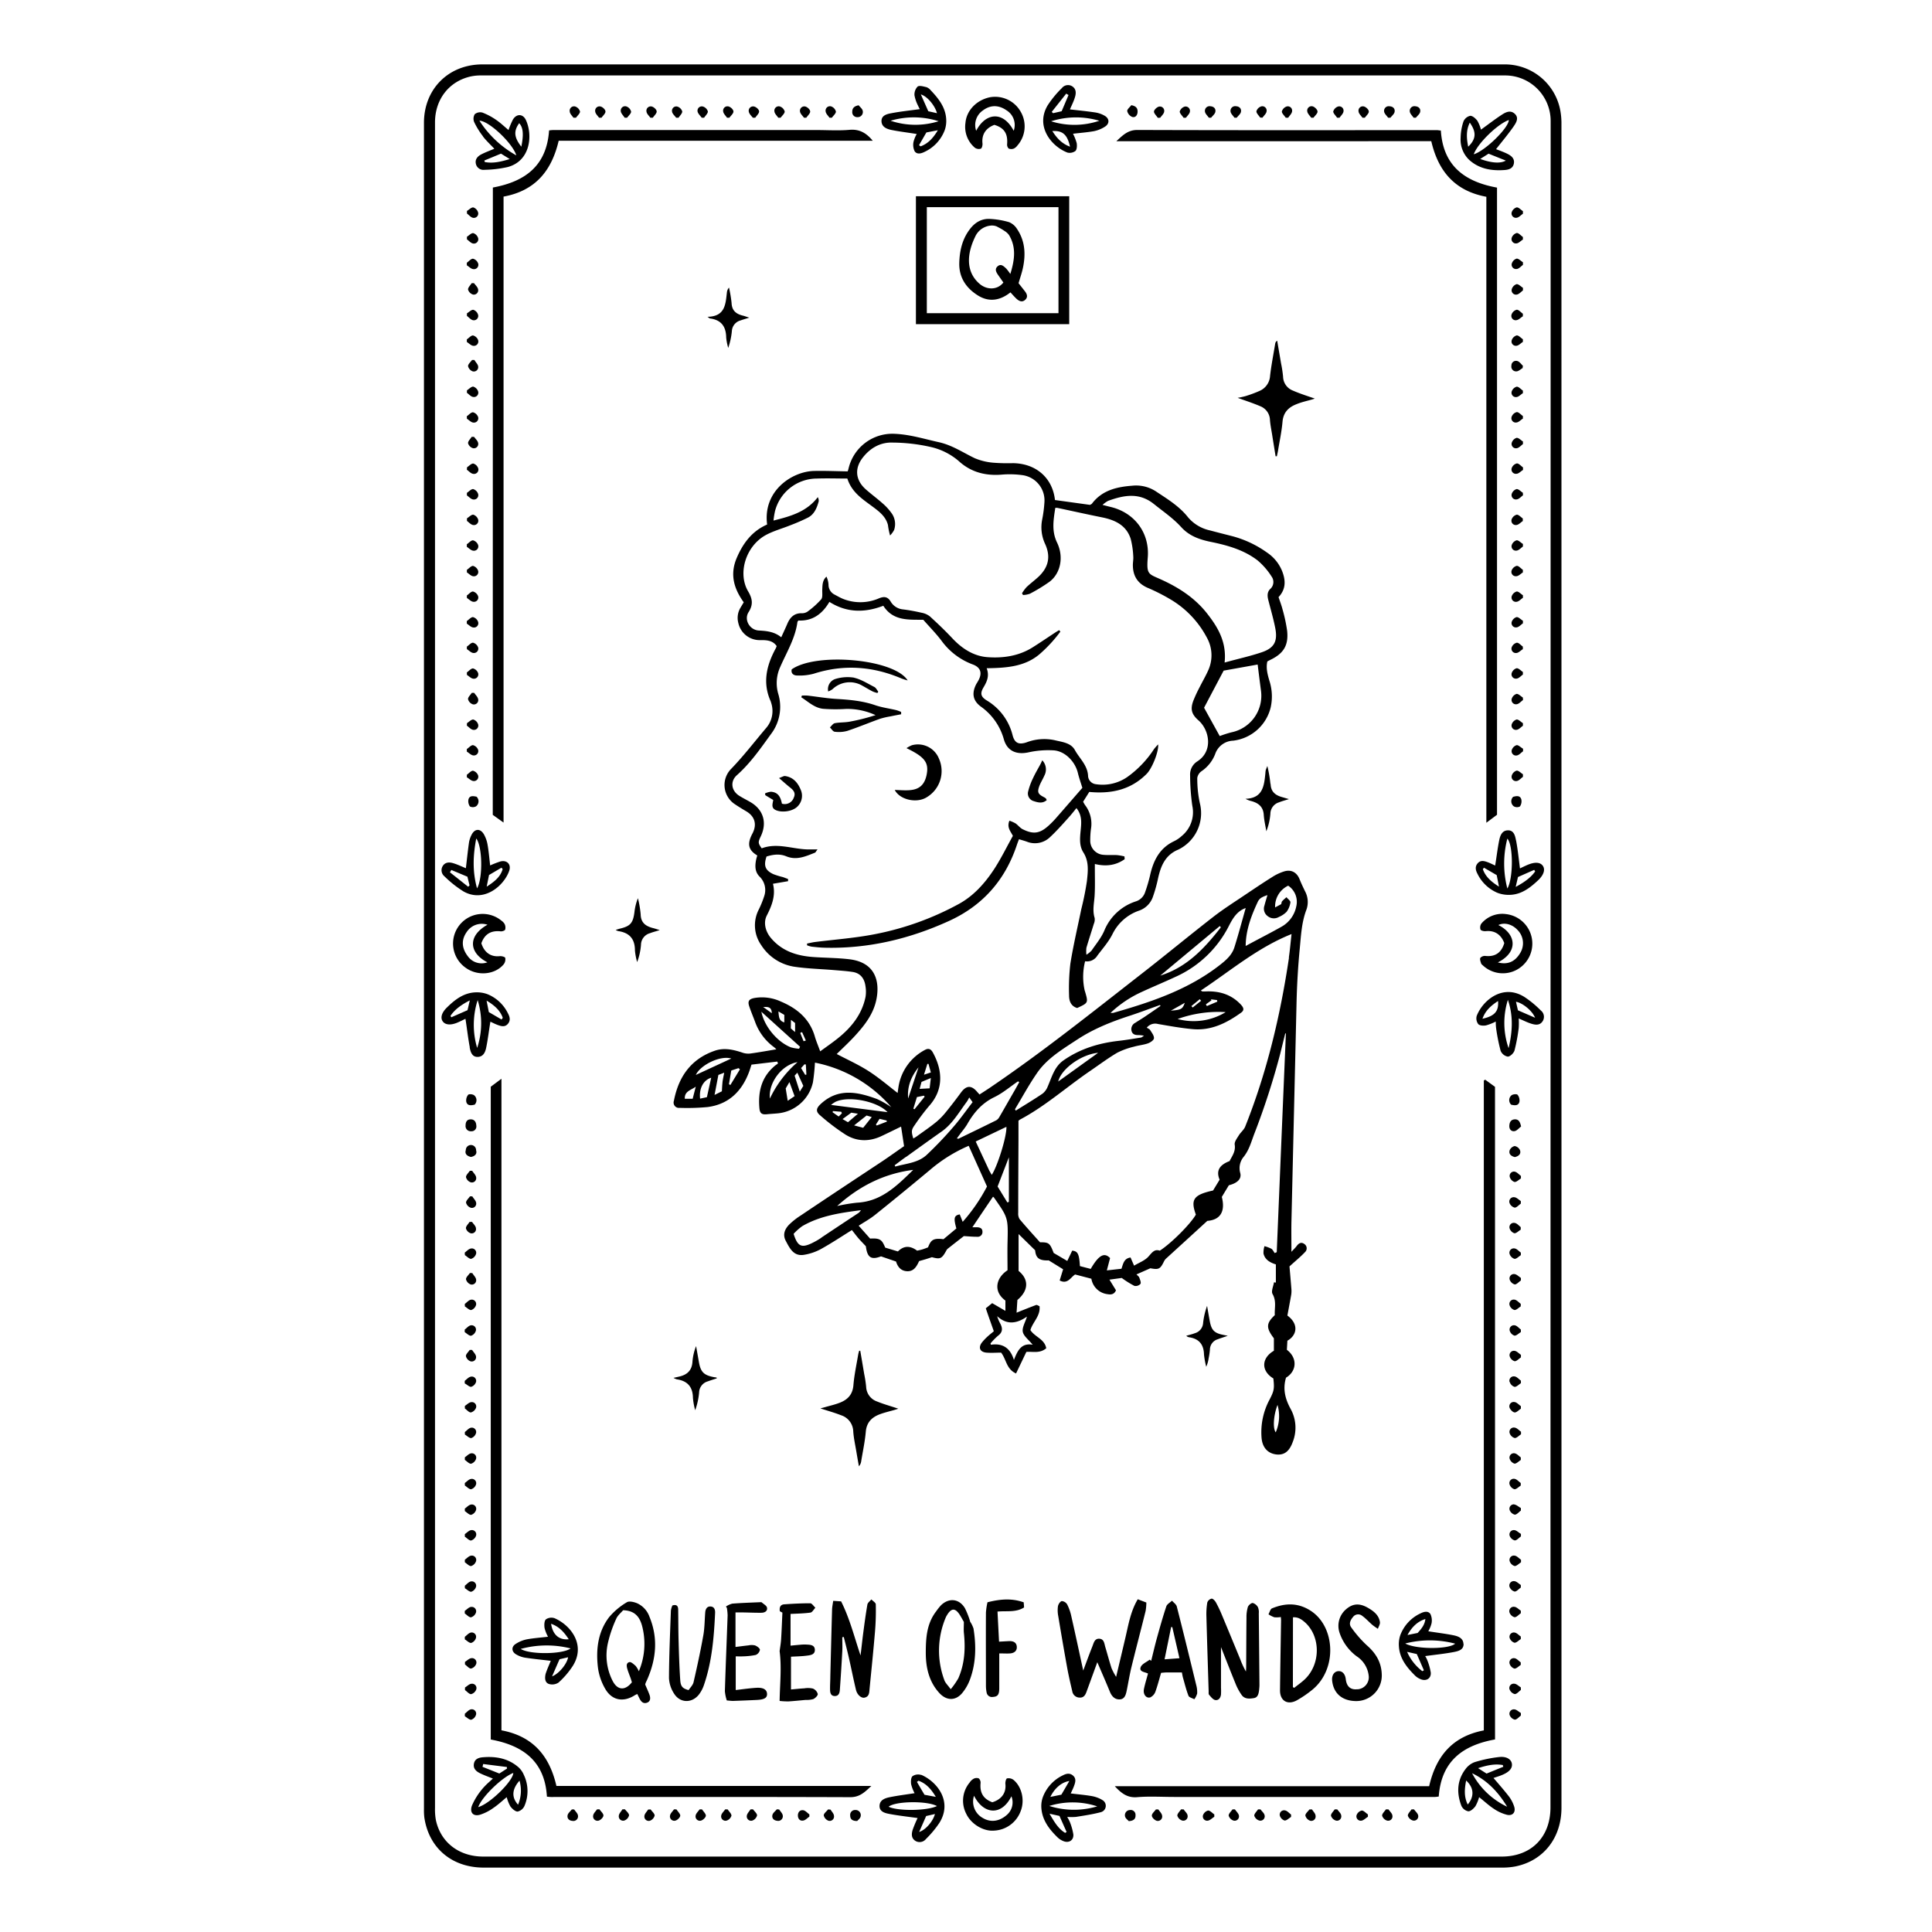 <svg xmlns="http://www.w3.org/2000/svg" viewBox="0 0 750 750"><path d="M606.15,48.23a27.93,27.93,0,0,0-.44-5.33A21.88,21.88,0,0,0,583.78,25H187.25c-13.12,0-22.67,9.55-22.67,22.69V375.05q0,163.68,0,327.36a22.43,22.43,0,0,0,.15,3.17c1.77,11.87,10.72,19.42,23.07,19.42q197.57,0,395.14,0a27.22,27.22,0,0,0,5.33-.45c10.93-2.22,17.89-11.09,17.89-22.78Q606.17,375,606.15,48.23Zm-4.26,653.4c0,11.55-7.47,19.09-18.94,19.09H187.59c-9.35,0-16.5-5.46-18.37-14.11a22.74,22.74,0,0,1-.35-4.74q0-163.49,0-327V47.52c0-8.94,5.46-16,13.95-17.86a18.5,18.5,0,0,1,4.14-.37h397a17.67,17.67,0,0,1,18,17.8c0,1.52,0,3.05,0,4.57ZM400,516.34c.9-3.13,4-5.54,3.54-9.29-.58-.22-1-.56-1.3-.46-2.5.93-5,1.93-7.61,3,.11-1.75.22-3.37.32-4.94,4.5-3.78,4.43-8.1.46-11.28V479.06l6.42,6.29c.28,2.7,1.22,4.11,5.28,3.93l5.59,3.45-1.34,4.35c3.1,1.61,4.26-1.24,6-2.33l6.31,1.65a7.21,7.21,0,0,0,6.31,6c1.25.22,2.55.16,3.24-1.51l-2.54-4.13,4.78-.66a36.64,36.64,0,0,0,4.92,3.08,2.53,2.53,0,0,0,2.34-.77c.33-.51-.15-1.63-.44-2.43-.15-.43-.63-.75-1.1-1.26l5.39-2.38c3.29.61,3.83.32,5.3-2.68a3.69,3.69,0,0,1,.81-1.1c5.17-4.72,10.35-9.43,16-14.62,4.91-.37,7.1-3.46,5.63-9.3l1.38-2.29,1.35-2.23c3.27-.82,5.05-2.46,4.41-4.8a6.88,6.88,0,0,1,1.4-6.31c2.07-2.65,2.85-5.64,4-8.69A290.81,290.81,0,0,0,497,409c.65-2.62,1.29-5.24,1.94-7.85l.24.05q-1.79,42.45-3.55,84.9l-.8.34c-.42-.57-.73-1.33-1.3-1.68a13.08,13.08,0,0,0-2.66-1,8.23,8.23,0,0,0-.38,2.88c.59,2.44,2.61,3.51,4.8,4.2v7.05l-.74-.09c-.23,1.53-1.15,3.47-.55,4.53,1.61,2.79.7,5.54.88,8.2-3.39,3.19-3.45,4.93-.36,9v4.83c-4.92,2.88-5,7.84-.21,10.75.46,4,.27,4.86-1.52,8.31a26.79,26.79,0,0,0-3.05,14.79c.32,3.75,2.44,6,5.68,6.4,3.05.36,5.06-1.12,6.39-4.75A15.09,15.09,0,0,0,501,546.9c-2.09-3.82-3.09-7.7-1.77-12.09,4.15-2.5,4.57-7.59.33-10.82.07-1.15.14-2.39.2-3.53,3.69-2.05,4.57-6.42,0-9.77.47-2.53,1-5.28,1.48-8.05a9.8,9.8,0,0,0,.07-2.36c-.25-3.18-.54-6.36-.73-8.67,2.47-2.24,4.35-3.77,6-5.52a2,2,0,0,0-.25-3.18c-1.22-.89-2.2-.26-3,.84-.54.72-1.22,1.34-2,2.2,0-4.2-.07-7.9,0-11.6q1-42.83,2-85.64c.18-6.81.57-13.63,1.23-20.4.49-5.12.72-10.3,2.61-15.22a8.84,8.84,0,0,0-.58-7.15c-.72-1.49-1.44-3-2.05-4.52-1-2.6-3.06-3.93-5.8-3.21a19,19,0,0,0-5,2.34c-3.37,2.1-6.66,4.33-10,6.56-4.28,2.9-8.67,5.65-12.74,8.81-9.52,7.4-18.81,15.09-28.33,22.49-19.24,15-38.28,30.21-58.48,43.9-1.29.87-2.61,1.71-3.94,2.57-.39-.44-.62-.67-.83-.92-2.3-2.76-4.28-2.68-6.38.17-1.88,2.56-3.81,5.09-5.82,7.55a26.3,26.3,0,0,1-3.71,3.82c-2.42,2-5,3.72-7.51,5.55-.44.33-.93.6-1.45.92-.81-2.66-.79-3.37.53-5.2a85.32,85.32,0,0,1,5.61-7.45c5.87-6.54,5.12-14.12,1.4-20.82-.7-1.25-1.65-1.68-3-.94a19.64,19.64,0,0,0-10.32,14.53c-.13.79-.23,1.59-.31,2.2-3.87-3-7.44-6.05-11.38-8.56s-8.32-4.48-12.26-6.56c2.22-2.2,4.75-4.52,7.07-7.05,3.82-4.18,7.28-8.58,8.38-14.4,1.3-6.88-.52-14.12-10.52-15.33-4.59-.55-9.25-.54-13.87-.86-6.4-.44-12.19-2.19-16.57-7.35-2.1-2.46-3.09-5.94-1.63-8.79,2-3.91,3.51-7.85,2.38-12.31l5.87-1v-.84c-.7-.26-1.38-.54-2.08-.77a30.67,30.67,0,0,1-3.6-1.11c-3.21-1.48-3.89-3.29-2.68-6.86,2.53-.78,5.08-1.15,7.69-.07,4,1.63,7.52,0,11.1-1.42.29-.11.44-.55,1-1.28-1.71,0-3,.05-4.27,0-5.79-.24-11.53-2.62-17.39-.41-1.44-2-1.47-2.34-.36-4.67,2.51-5.28,1-10.31-3.94-13.22-1.48-.87-3-1.61-4.49-2.55-3.09-2-3.51-5.63-.8-8,5.2-4.63,9.11-10.28,13.15-15.87a17.42,17.42,0,0,0,2.82-15.79,15,15,0,0,1,.79-10.28c2.5-5.74,5.87-11.16,6.7-17.55,0-.11.15-.2.4-.51,5.37.28,9.24-2.49,12-7.23,6.78,4.29,13.76,4.25,20.93,1.51,3.84,6,9.85,5.35,15.53,5.45,2.5,2.86,5.14,5.49,7.32,8.47A26.27,26.27,0,0,0,377.79,258c2.74,1.09,3.54,3.08,2.21,5.79-.29.6-.65,1.16-1,1.74-1.83,3.52-1.42,6.44,1.81,8.8a23.17,23.17,0,0,1,8.9,12.73c1.32,4.53,4.92,6,9.55,5a35.52,35.52,0,0,1,9.8-.77c4.42.32,8.31,4.38,9.36,8.74.48,2,1.2,4,1.75,5.81-3.38,3.88-6.83,7.87-10.31,11.84a37.23,37.23,0,0,1-2.64,2.69c-3.5,3.23-6.05,3.64-10.27,1.51-1-.51-1.76-1.58-2.72-2.24a14.1,14.1,0,0,0-2.38-1.05c-1.06,2.63.43,4.05,1.35,5.89-2.46,4.39-4.71,9.07-7.56,13.35-3.51,5.26-7.79,10-13.41,13.08a112.65,112.65,0,0,1-34,12c-7.22,1.31-14.58,1.86-21.87,2.78-1,.13-2,.39-3.06.59,0,.23,0,.46,0,.69a10.49,10.49,0,0,0,1.77.52c1.65.18,3.3.37,4.95.41,16.95.44,33-3.38,48.35-10.37,13.18-6,21.88-15.94,26.41-29.63.22-.67.49-1.32.79-2.11,1.18.36,2.2.63,3.19,1a8.43,8.43,0,0,0,8.89-1.84c2.56-2.38,4.86-5,7.22-7.62,1-1.13,2-2.35,3-3.63,2.32,2.92,1.91,5.91,1.62,8.88s-.52,5.84,1.07,8.33c2.27,3.57,1.77,7.39,1.38,11.12a111,111,0,0,1-2.18,10.89c-1.45,7.06-3.11,14.09-4.25,21.21a82.15,82.15,0,0,0-.5,12.27c0,2.22.73,4.18,3.14,4.91,4.34-2,4.34-2,3.08-6.34-.06-.19-.14-.38-.18-.57a24.42,24.42,0,0,1,.19-11.24,4.67,4.67,0,0,0,4.75-2.19c2.06-2.75,4.41-5.38,5.91-8.42a18,18,0,0,1,10.16-9,8.66,8.66,0,0,0,5.41-5.17,56.23,56.23,0,0,0,2.05-7.23c1.06-4.91,2.8-9.24,7.92-11.35a15.71,15.71,0,0,0,8.34-18,45,45,0,0,1-1-9.8,3.93,3.93,0,0,1,1.67-2.63,14.31,14.31,0,0,0,5.25-6.57,7.65,7.65,0,0,1,7-5.27,17.06,17.06,0,0,0,14.6-13,19.84,19.84,0,0,0-.5-10.2c-.73-2.46-1.42-5-.82-7.56.47-.25.81-.44,1.16-.61,5.14-2.46,7.11-5.62,6.53-11.24a60.47,60.47,0,0,0-1.78-8.32c-.42-1.65-1.05-3.25-1.56-4.8,2.93-3.12,2.77-6.51,1.43-10a15.73,15.73,0,0,0-5.92-7.31,41.31,41.31,0,0,0-13.21-6.28c-2.95-.76-5.91-1.5-8.85-2.29a15.42,15.42,0,0,1-8.57-5.09c-3.44-4.37-8.12-7.17-12.63-10.17a14.11,14.11,0,0,0-9.13-2.1c-6.05.46-11.68,1.8-15.59,7-.07.1-.22.14-.72.43l-13.6-1.88c-.92-8.45-7.19-14.15-16.23-14.31a73.88,73.88,0,0,1-7.74-.18,23.45,23.45,0,0,1-7.23-1.77c-4.55-2.19-8.63-5-13.83-6.18-5.68-1.25-11.21-3-17.09-3.26a17.47,17.47,0,0,0-18,13.41,11.68,11.68,0,0,1-.35,1.17c-4.52-.07-8.74-.26-13-.17-8.51.17-20,7.64-18.27,20.8-5.83,2.53-9.38,7.24-11.85,13.08-2.68,6.37-1,11.9,2.77,17.11-.5.84-.88,1.45-1.24,2.07a7.61,7.61,0,0,0-.87,5.93,8.48,8.48,0,0,0,8.69,6.68c2.34,0,4.65.09,6.2,2.31a7.41,7.41,0,0,1-.3.79c-3.61,6.62-5.3,13.42-2,20.7a2.5,2.5,0,0,1,.11.39,10.08,10.08,0,0,1-2,10.05c-4.45,5.25-8.65,10.74-13.43,15.69a8.92,8.92,0,0,0,1.2,13.64c1.48,1,3,1.94,4.55,2.85,3.44,2,4.32,5.18,2.44,8.72-2.12,4-1.58,6.37,1.9,8.46-.17.61-.37,1.23-.49,1.87-.42,2.3-.41,4.53,1.38,6.33a7.27,7.27,0,0,1,1.89,7.32,38,38,0,0,1-2.3,5.68,13.33,13.33,0,0,0,1.06,13.61,18.52,18.52,0,0,0,12.6,8.34c5.15.79,10.39.91,15.59,1.34,2.44.21,4.88.36,7.29.73,3.15.48,4.63,2.68,5,5.62A12.75,12.75,0,0,1,336,387c-1.39,6.76-5.45,11.81-10.66,16-2.13,1.72-4.4,3.27-6.94,5.13-.78-2.16-1.49-3.79-2-5.49-1.95-7-6.84-11.13-13.24-13.83a17.4,17.4,0,0,0-10.28-1.39c-2.18.42-2.71,1.26-2,3.33s1.46,3.84,2.18,5.76a21,21,0,0,0,7.49,10.05,10.06,10.06,0,0,1,.83.78c-3.47.58-6.71,1.17-10,1.62a6.91,6.91,0,0,1-3-.27c-3.58-1.21-7.2-2.07-10.89-.8-9.26,3.19-14.08,10.11-15.88,19.43a2.07,2.07,0,0,0,2.24,2.75,83.89,83.89,0,0,0,10.88-.32c8.09-1.07,13.16-6,16-13.46.35-.92.63-1.86,1-3l10-1.19.3.74c-.48.36-1,.69-1.43,1.07-5.05,4.34-6.36,10-5.79,16.35.18,1.94.95,2.49,2.88,2.29,1.45-.15,2.91-.21,4.35-.36a15.46,15.46,0,0,0,13.55-12.09,76.07,76.07,0,0,0,.77-7.59A52.51,52.51,0,0,1,346,429.8a37.14,37.14,0,0,0-5.49-3.14c-7.49-2.77-15-4.41-21.79,1.8-1.89,1.72-2.2,3-.27,4.58a82.29,82.29,0,0,0,9.77,7.41c4.46,2.77,9.29,2.81,14.07.53,2.43-1.15,4.85-2.34,7.51-3.63.4,2.6.78,5.1,1.16,7.59-2.91,2-5.6,3.95-8.35,5.79-10.57,7-21.18,14-31.75,21.11a27.21,27.21,0,0,0-4.5,3.54c-1.7,1.74-2.62,3.88-1.32,6.33,1.5,2.83,3,6,6.93,5.43a20.59,20.59,0,0,0,6.68-2.24c4.1-2.26,8-4.87,12.06-7.39.91,1.15,1.73,2.26,2.63,3.3s1.89,2,2.79,3c.54,4.39,2.06,5.37,5.88,3.91l5.83,2c.64,2.09,1.88,3.59,4.14,3.76,2.76.2,3.86-1.86,4.82-3.93.91-.26,1.74-.48,2.56-.73s1.64-.53,2.41-.78c3.21.89,3.83.6,5.53-2.47a2.5,2.5,0,0,1,.57-.79c2.17-1.72,4.36-3.42,6.29-4.93,1.9.11,3.54.28,5.18.26a1.83,1.83,0,0,0,2.05-1.95c0-1.37-1-1.71-2.2-1.75-.54,0-1.08,0-1.71,0,2.77-4.11,5.37-8,8-11.84a1.43,1.43,0,0,1,.34.26c5.57,7.93,5.54,7.93,5.3,17.72-.08,3.62,0,7.25,0,10.56-4.42,2.89-5.73,8.18-.82,11.77v4l-5.14-3-2.47,2c1,3,2.07,5.94,3.11,8.91-.87.73-1.66,1.34-2.38,2a20.64,20.64,0,0,0-2.19,2.3c-1.56,2-.86,3.76,1.69,4,2,.16,3.94,0,5.71,0,2.07,2.64,2,6.39,5.8,8.09l4-8.37c2.46-.21,5.22.71,7.72-1.42C405.5,519.79,401.7,519,400,516.34Zm95.26,39.71c-1.22-1.51-.9-6.56.67-10.66A15.8,15.8,0,0,1,495.23,556.05ZM478.07,284.28a42.64,42.64,0,0,0-4.57,1.46l-6.08-11q3.42-6.49,7.6-14.4l13.2-2.37c.43,3.39.85,6.84,1.31,10.29A14.49,14.49,0,0,1,478.07,284.28Zm-47.9-89.85c6.1-2.21,12.06-3.38,17.8,1.25,3.6,2.9,7.42,5.47,10.58,8.95s7.18,4.85,11.55,5.74c6.47,1.33,12.82,3.11,18.12,7.2a27,27,0,0,1,5.38,6.2,3.61,3.61,0,0,1-.53,4.9c-1.22,1.21-1.1,2.75-.71,4.29.93,3.65,2,7.27,2.72,11,.94,5-.44,7.61-5.25,9.24-4.6,1.56-9.38,2.59-14.44,4,.87-8-2.67-13.85-7-19.3-4.68-5.87-10.84-9.84-17.62-12.92-4.93-2.24-5.75-1.84-5.21-8.56.79-9.72-5.3-17.62-14.78-19.71L428,196A11.09,11.09,0,0,1,430.17,194.43ZM294.55,244.76c-3.5-.19-5.84-4.17-3.95-7.13s1.48-5.26-.17-8.06c-4.15-7-.94-17.52,6.76-21.81,3-1.65,6.36-2.53,9.54-3.82a74,74,0,0,0,6.91-3c2.47-1.28,3.46-3.74,4.17-6.27a2.67,2.67,0,0,0-.35-1.67c-4.29,5.65-10.48,7.41-17.19,9.08a31.88,31.88,0,0,1,.57-3.59,16.86,16.86,0,0,1,16.3-12.72c4-.14,7.92,0,11.8,0,1.71,5.37,5.91,8,9.76,10.87,2.59,1.93,5.13,3.83,6,7.14a25.44,25.44,0,0,0,.83,4.1,9.51,9.51,0,0,0,1.56-2.14,7.2,7.2,0,0,0-1.17-6.78,21,21,0,0,0-3.37-3.62c-2.07-1.84-4.32-3.49-6.4-5.33-4.05-3.56-4.55-8.13-1.19-12.41,2.93-3.74,6.9-6,11.68-5.79a68.53,68.53,0,0,1,14.54,1.68,25.15,25.15,0,0,1,11,5.49c4.66,4.28,10.26,5.76,16.53,5.28a36.63,36.63,0,0,1,8.11.18,9.9,9.9,0,0,1,8.63,10.47,50.57,50.57,0,0,1-.9,6.89,15.27,15.27,0,0,0,1.13,9.29c2.31,5,1.37,9.21-2.69,12.95-1.47,1.34-3.07,2.53-4.51,3.9a16,16,0,0,0-1.74,2.38l.4.66a8.73,8.73,0,0,0,2.67-.5,64,64,0,0,0,7.62-4.65c4.25-3.23,5.64-9.55,2.91-15.22-2.18-4.53-1.36-8.86-.68-13.45a4.57,4.57,0,0,1,.83,0c5.69,1.21,11.38,2.48,17.08,3.63,5.13,1,9.62,3,11.36,8.37a32.81,32.81,0,0,1,1,6.81c.1,1.11-.15,2.25-.15,3.37,0,4.1,1.73,7.06,5.6,8.79a74.23,74.23,0,0,1,9.2,4.67,37.53,37.53,0,0,1,13.9,14.68,14.07,14.07,0,0,1,.52,12.81c-1,2.24-2.25,4.35-3.34,6.54a52.36,52.36,0,0,0-2.42,5.22c-1.23,3.33-.64,5.26,2,7.59,4.21,3.69,5.86,11.86-.43,15.92A6,6,0,0,0,462,301a84.84,84.84,0,0,0,.86,11.84,11.91,11.91,0,0,1-4.15,11.72,12.32,12.32,0,0,1-2.95,2c-5.73,2.72-8.1,7.68-9.36,13.49a62.58,62.58,0,0,1-1.86,6.27,5.53,5.53,0,0,1-3.68,3.62,19.82,19.82,0,0,0-12.21,11.43c-1.2,2.75-3.2,5.15-4.91,7.65a10.5,10.5,0,0,1-2,1.61,12.09,12.09,0,0,1,0-2.7c.91-3.11,1.94-6.18,2.88-9.28a4.24,4.24,0,0,0,.32-2.31c-.94-3-.15-5.89,0-8.85.2-3.55.07-7.12.08-10.68V335.4c4.33,1.06,8.17.54,11.57-1.86,0-.36-.05-.72-.07-1.08a22.3,22.3,0,0,0-2.88-.51c-1.78-.1-3.57.06-5.34-.11a5.48,5.48,0,0,1-5.07-5.61,33.36,33.36,0,0,1,.27-4.36,11.94,11.94,0,0,0-2.31-9.38,12,12,0,0,1-.72-1.27l2.38-3.79c8.53.81,16.17-.81,22.32-7.06,2.08-2.11,4.71-8.64,4.42-11.39a18.59,18.59,0,0,0-1.6,1.81,40.38,40.38,0,0,1-10.37,10.84,16.87,16.87,0,0,1-12.31,2.78,3.4,3.4,0,0,1-2.93-3.34c-.27-4.09-3.34-6.67-5.11-9.9-1.56-2.85-5-3.12-7.81-3.82a19.18,19.18,0,0,0-10.95.83c-3,1-4.6.32-5.41-2.72a21.83,21.83,0,0,0-10-13.52c-2.42-1.49-2.68-2.78-1.27-5.15s2.27-4.5,1.2-7.38c7.85-.12,15.35-.58,21.25-6.1a54,54,0,0,0,7.36-8.12l-.49-.57c-.49.31-1,.59-1.48.91-2.93,1.92-5.83,3.9-8.8,5.77-5.39,3.39-11.51,4.26-17.6,3.8-5.3-.41-9.8-3.3-13.52-7.26-2.81-3-5.78-5.83-8.8-8.58a7.33,7.33,0,0,0-3.22-1.4c-2.39-.55-4.81-1-7.24-1.3a6.18,6.18,0,0,1-4.71-3c-1.17-2-2.62-2.07-4.52-1.31a18.07,18.07,0,0,1-14.12.18c-1.1-.46-2.13-1.07-3.18-1.62a4.25,4.25,0,0,1-2.33-3.87,8.42,8.42,0,0,0-.8-3.09c-1.62,1.48-1.55,3.31-1.63,5.13-.05,1.26.24,2.89-.42,3.69a33.38,33.38,0,0,1-5.38,4.81,3.81,3.81,0,0,1-2.28.57c-2.9,0-4.44,1.67-5.48,4.1-.72,1.69-1.51,3.35-2.36,5.24C300.62,245.21,297.62,244.93,294.55,244.76ZM268.89,426.55h-3.05c-.17-3,2.52-3.38,4.26-4.71C269.71,423.37,269.32,424.89,268.89,426.55Zm15-15.63-13.77,6.37C271.9,413.41,279.62,409.63,283.87,410.92Zm-9.47,15-2.64.57c-.45-3.93,1.23-7.16,4.31-8.12Zm6.05-5.72c-.13,1.11-.16,2.22-.24,3.44l-2.84,1.41c.55-2.86,1-5.23,1.48-7.76l2.27-.87C280.83,418,280.59,419.11,280.45,420.21Zm3.06,1-.55-.31c.3-1.74.59-3.48.9-5.31l2.81-.93.55.46Zm27.83-20.53c.49,1.09,1,2.18,1.46,3.27l-.87.26c-.44-1.08-.87-2.15-1.3-3.23Zm-4.3-4.75c.71.53,1.18.89,1.59,1.21v3.52L307,399.22Zm-2.59-1.95v2.92c-2.11-.58-2.1-2.18-2.29-4.26Zm-4.84-.62-3.38-2.45C297.73,390.92,299.55,390.58,299.61,393.31Zm-4.05-.57,15,13.57-.39.77a16.48,16.48,0,0,1-3.19-.55C301.82,404.52,296.74,398.6,295.56,392.74Zm3.3,33.74c-.71-6.11,4.57-13.19,10.72-14.2A43,43,0,0,0,298.86,426.48Zm6.91.81c-.29-1.75-.52-3.21-.78-4.81l1.45-2.46c.76,2.1,1.35,3.69,2,5.46Zm4.68-3.56c-.71-2.19-1.31-4.05-2-6.2.3-.32.62-.68,1.05-1.16.81,1.78,1.54,3.38,2.33,5.13Zm2.1-6.52c-.49-.81-1-1.63-1.59-2.62l1.32-1.47.53.09.21,3.91Zm13,16.18-2.37-1.66c.05-.15.1-.3.14-.45l3.24.27.23.6Zm1.51,1,3.39-2.49,2.58.41-3.87,3.3Zm8,3.38-3.51-.93,4.84-3.84,2,.6Zm5.26-.88-.32-.37c.46-.71.91-1.43,1.42-2.23l2.75.66c0,.14.07.28.1.42Zm-17.74-8a11.62,11.62,0,0,1,1.71-1.19c5.23-2.49,16.38-.17,20.23,4Zm177.78-57.16c-3.36,22.46-8.56,44.45-17,65.58-.5,1.26-1.74,2.2-2.47,3.39s-1.77,2.52-1.6,3.62c.42,2.63-1,4.39-2,6.38-4.06,1.54-5.27,3.85-3.86,7.22l-2.55,4.2c-7.54,1.66-8.8,3.45-6.67,9.35-2.06,3.62-9.47,11.08-14,14-2.14-.75-3.08.84-4.46,2.35s-3.55,2.28-5.52,3.47c-.57-1.31-.95-2.18-1.37-3.17-2.54.36-2.86,2.38-3.53,4.37l-5.68.64c.49-1.87.88-3.33,1.26-4.78-2.25-2.34-4.41-1.16-7.52,4.2l-4.19-1.09c-.29-4.75-.82-5.79-3-6-.58,1.24-1.19,2.52-1.91,4l-5.28-3.1c-1.47-3.85-1.85-4.16-5.3-4.14-2.52-2.83-5.29-5.84-7.93-9a4.06,4.06,0,0,1-.53-2.42c0-9.41.06-18.81.1-28.21,0-2.45,0-4.89,0-7.54a2.76,2.76,0,0,1,.57-.46c9.84-5.2,18.11-12.66,27.24-18.88,3.5-2.39,6.9-4.94,10.54-7.09a29,29,0,0,1,6.49-2.34c1.77-.53,3.66-.67,5.4-1.28.95-.33,2.33-1.26,2.36-2,.05-1.05-.87-2.18-1.5-3.2-.25-.39-.83-.58-1.29-.9a4.17,4.17,0,0,1,4.34-1.43c4.49.77,9,1.6,13.54,2,7.13.64,13.15-2.38,18.75-6.41,1.28-.92,1-1.89,0-3-3.8-4.14-8.59-5.49-14-5.22-.33,0-.66,0-1,0-.11,0-.22-.11-.66-.36,11.55-7.66,22-16.64,35.23-21.92C501,365.76,500.77,368.75,500.33,371.71Zm-89.59,48.08c1.21-5,9.07-10.57,15.5-11.15Zm64.94-26.89a23.89,23.89,0,0,1-18.58,2.62A46.53,46.53,0,0,1,475.68,392.9Zm-13.23-2.4,3.25-2.68.51.63L463,391.12Zm7.57-2.62,2.39.29c0,.2.07.41.1.61l-4.06,1.72-.38-.68,2.17-1.55Zm-15.68,4.48,5.55-3.13C459,391.78,458.65,392,454.34,392.36Zm34.19-42.82c.51-1.06,2-1.64,3.44-2.12-.4,1.37-.83,2.74-1.18,4.12a3.56,3.56,0,0,0,1.31,4.07,3.81,3.81,0,0,0,4.3.3,9.36,9.36,0,0,0,3-2,8,8,0,0,0,1.49-3.68c.07-.58-1-1.31-1.54-2-.57.52-1.17,1-1.69,1.58-.2.22-.2.61-.35,1.12L495,352.26a8.9,8.9,0,0,1,5.07-8.44,7.54,7.54,0,0,1,3.14,8.05,11.62,11.62,0,0,1-5.64,7.83c-4.63,2.62-9.38,5-14,7.53C483.61,360.94,485.86,355.16,488.53,349.54Zm-15.06,9.89c.13.17.27.33.41.5-6.31,8.11-13.19,15.53-23.52,18.74ZM443,385.17c4.44-2.06,9-3.94,13.42-6a42.89,42.89,0,0,0,20.77-20c1.46-2.8,3.09-5.51,6.39-6.67-1.47,5.16-2.82,10.24-4.39,15.25-.88,2.79-2.9,4.69-5.22,6.53-12.39,9.83-27,14.7-41.86,18.93a7.12,7.12,0,0,1-1,0A43.87,43.87,0,0,1,443,385.17Zm-24.8,18.38c6.28-4.15,13.24-6.92,20.39-9.24,3.94-1.29,7.81-2.77,11.71-4.16l.21.35c-2,1.39-4.05,2.81-6.1,4.19-1.21.81-2.46,1.55-3.68,2.35a2.75,2.75,0,0,0-1.46,3.18c.39,1.45,1.56,1.62,2.83,1.6a15.57,15.57,0,0,1,2,.23c-.6.38-.85.68-1.15.72-3,.47-6,1-9,1.32-7.62.9-14.75,3.11-21.09,7.54-3.58,2.49-4.54,6.53-6.16,10.21a6.41,6.41,0,0,1-2,2.72c-3.38,2.29-6.9,4.4-10.39,6.59-.18-.38-.3-.53-.27-.59,2.79-4.64,5.38-9.43,8.45-13.88C406.4,410.88,412.45,407.34,418.18,403.55ZM386,425.91c3.29-1.59,6.15-4.06,9.2-6.14l.46.32c-.6,1.1-1.2,2.2-1.82,3.29-2,3.44-3.93,6.89-5.93,10.31a3.18,3.18,0,0,1-1.21,1.23c-4.86,2.41-9.75,4.77-14.64,7.14-.09,0-.24-.05-.61-.13.63-.85,1.2-1.63,1.78-2.4a31.26,31.26,0,0,0,2.11-2.88C377.89,432.11,381.05,428.3,386,425.91ZM355,430.62l-.44-.24c.46-1.47.91-2.94,1.39-4.5l2.69-.54.32.37ZM360,413l.44,0,.92,3.32-2.67.88ZM357.73,420l3.62-1.51-.47,4-3.88.21Zm-1.19-5.58-4,12C352.12,421.77,353.75,417.87,356.54,414.37Zm-4.81,34.71c4.57-3.28,9.12-6.58,13.72-9.8,4.29-3,6.79-7.52,9.82-11.58.34-.46.6-1,1-1.71l1.29,1.82c-2.53,3.28-4.83,6.59-7.47,9.61a142.49,142.49,0,0,1-10.39,10.89c-3.37,3.1-8,3.31-12.15,4.5l-.25-.5C348.8,451.23,350.25,450.14,351.73,449.08Zm2.72,5.07c-6.3,6.15-12.34,12.2-21.72,12.68a66,66,0,0,0-7.74,1.29C333.55,460.46,343.08,455.63,354.45,454.15Zm-35.59,26.28a30.72,30.72,0,0,1-3.78,2.16c-4,1.88-5.46,1.2-7-3.66a21.56,21.56,0,0,1,3.37-3c6.9-4,14.6-5.14,22.78-6.19a7.39,7.39,0,0,1-.84,1Q326.1,475.6,318.86,480.43Zm54.87-6.13-1.16-2.92c-2.21.42-2.44,1.42-1.31,5.46l-5,4.17c-4.2-.56-4.94.5-6,3.17-.63.23-1.36.53-2.1.76s-1.4.35-2.13.52c-2.51-1.86-5-2.16-7.46.3l-4.92-1.48c-1.22-2.82-1.73-3.79-5.87-3.51l-4.44-5c2.13-1.39,4.4-2.63,6.38-4.22q10.74-8.62,21.33-17.46a58.51,58.51,0,0,1,15-9.34l7.1,15.8A67.66,67.66,0,0,1,373.73,474.3ZM385,456.09c-.35-.63-.69-1.17-1-1.74-1.7-3.63-3.39-7.27-5.23-11.22l11.92-5.7C390.85,441.14,387.29,452.56,385,456.09Zm6.06,10.7-3.79-6.19c1.51-3.9,2.9-7.52,4.38-11.35v17.3Zm2.54,61.12c-1.47-4.77-4.48-6.54-8.95-5.88l-.13-.52a25.19,25.19,0,0,1,2.94-3c1.84-1.37,1.78-2.9.85-4.68a14.63,14.63,0,0,1-1.21-2.9c3.77,3.5,7.6,2.93,11.57.17-.68,2.24-1.95,4.24-1.62,5.92s2.28,3.05,3.84,5C396.53,521.28,395.1,524.11,393.61,527.91Zm186.76-106-3.8-2.77-.54.31V671.74c-12.2,2.33-18.56,10-21.22,21.65H432.75c2.52,2.72,4.86,4.6,8.7,4.27,4.74-.4,9.53-.09,14.3-.09l101.37,0a10.52,10.52,0,0,0,1.4-.17c1-13.76,9.37-19.9,21.85-22.15ZM194.66,671.71V418.77l-4.15,3.1V675.28c12.54,2.3,21,8.45,21.8,22.17a15.05,15.05,0,0,0,1.52.14c38.75,0,77.51-.07,116.27.07,3.66,0,5.58-1.94,8.16-4.36H216C213.33,681.67,206.94,674,194.66,671.71ZM577,76.39v243l4.14-3.1V72.83c-12.55-2.29-20.94-8.46-21.8-22.17-.5,0-1-.14-1.52-.14-38.76,0-77.52.07-116.27-.07-3.66,0-5.58,1.94-8.17,4.36H555.62C558.32,66.43,564.7,74.1,577,76.39ZM191.29,316.32l4.19,3v-243c12.29-2.24,18.67-10,21.4-21.68H338.8c-2.46-3-5.15-4.58-9-4.24-4.28.37-8.61.08-12.91.08l-102.16,0a13.49,13.49,0,0,0-1.58.15c-.93,13.74-9.28,19.85-21.82,22.17ZM355.56,125.83h59.51V76.19H355.56Zm4.23-45.42H410.9v41.17H359.79Zm77.6,575.85c.62-3,1.11-6.13,1.85-9.15,1.78-7.26,3.69-14.5,5.49-21.75a20.48,20.48,0,0,0,.28-3.26l-3.33-1.27c-2.76,4.64-3.59,9.72-4.75,14.7s-2.35,9.92-3.65,15.43a25.28,25.28,0,0,1-1.77-3.34c-.88-2.71-1.6-5.46-2.42-8.19-.41-1.35-.44-3.16-2.32-3.28s-2.19,1.68-2.72,3c-1.2,3-2.28,6-3.54,9.36-1.6-7.36-3.08-14.28-4.65-21.19a18.43,18.43,0,0,0-1.58-4.47,2.67,2.67,0,0,0-2.08-1.31c-.62.11-1.36,1.2-1.5,2a11.32,11.32,0,0,0,.1,3.76c1.13,6.79,2.29,13.58,3.52,20.35.55,3,1.26,6,1.94,8.93A2.91,2.91,0,0,0,419,659c1.56.13,2.26-.84,2.73-2.11s.87-2.37,1.3-3.55l2.94-8.07c1.72,4,3.37,7.75,4.91,11.52.73,1.77,1.93,3,3.83,2.91S437.07,657.86,437.39,656.26Zm44.54,1.62c1.19,1.79,3.13,1.6,4.85,1.32,1.55-.26,1.82-1.74,2-3.11.06-.66.14-1.32.14-2q-.12-13.9-.26-27.82a4.92,4.92,0,0,0-.32-2.33,3.41,3.41,0,0,0-2.05-1.67c-.6,0-1.65.88-1.88,1.59a13.77,13.77,0,0,0-.53,4.11c-.07,6.43-.08,12.85-.12,19.28,0,.54-.05,1.08-.09,1.63a31.48,31.48,0,0,1-2.2-4.74q-3.54-8.62-7.14-17.24a49.26,49.26,0,0,0-2.29-4.81c-.37-.65-1.12-1.51-1.68-1.5a2.33,2.33,0,0,0-1.69,1.49,27,27,0,0,0-.35,5.32c.26,9.73.58,19.46.88,29.19,0,.46-.07,1.07.18,1.35.68.76,1.44,1.79,2.31,2,1.35.27,2.15-.82,2.3-2.17a24.64,24.64,0,0,0,0-2.58V639.4c1.77,4.47,3.76,9.59,5.84,14.67A21.47,21.47,0,0,0,481.93,657.88Zm-143.66-37c-.53.66-1.42,1.26-1.55,2-.66,3.79-1.16,7.6-1.66,11.4-.36,2.79-.64,5.58-1,8.37-2.39-7.11-4.19-14.34-7.54-21l-3.07-.2c-.17,1.23-.4,2.29-.44,3.35-.25,8.67-.46,17.34-.68,26,0,1.65-.13,3.3-.1,5,0,1.23.21,2.56,1.8,2.6s1.93-1.25,2-2.47q.54-7.43.94-14.84c.1-1.84,0-3.69,0-5.53l.59-.08c.61,2.48,1.27,5,1.83,7.45,1,4.33,1.85,8.68,2.88,13,.47,2,2.07,3.38,3.35,3.09,1.9-.42,1.81-2.06,1.95-3.49.73-7.45,1.5-14.89,2.12-22.34a98.23,98.23,0,0,0,.29-10.29C340.05,622.19,338.9,621.56,338.27,620.91ZM503.55,660a42.51,42.51,0,0,0,6.18-4.28c9.39-8,8.58-24-.66-30.25-4.94-3.32-10-3.29-15.28-1.1-.66.27-.92,1.51-1.37,2.3a10.7,10.7,0,0,0,2.26,1.15,10.37,10.37,0,0,0,2.56-.09c0,.57.07.89.07,1.2-.14,9.07-.31,18.13-.41,27.19C496.85,660.29,499.88,662.08,503.55,660Zm-1.62-32.15c1.95-.18,3.39.81,4.72,2,6,5.45,6.08,16,0,21.93-1.31,1.27-2.84,2.31-4.27,3.46l-.48-.34ZM251.28,651.92c3.48-8,4.23-16.07.85-24.27a9.07,9.07,0,0,0-4.85-5.29c-1.21-.49-3.06-.93-3.95-.36a26.7,26.7,0,0,0-6.87,5.78c-4.37,5.73-5.15,12.57-4.35,19.48a22.08,22.08,0,0,0,2.93,8.5c2.65,4.45,7.09,5.11,11.45,2.29a9.76,9.76,0,0,1,.91-.44c.34.69.62,1.29.92,1.87.6,1.15,1.44,2,2.84,1.51s1.39-1.83,1-3c-.49-1.37-1.12-2.68-1.69-4.05a3.23,3.23,0,0,1,.15-.56C250.81,652.87,251.07,652.41,251.28,651.92ZM248,648.79a9.18,9.18,0,0,0-1.27-2.12c-.72-.62-1.76-1.6-2.4-1.44-1.4.36-1.07,1.76-.74,2.85s.85,2.37,1.27,3.55c.17.5.3,1,.44,1.43-2.59,3.29-5.51,3.16-7.41-.41A21.69,21.69,0,0,1,236,637.78a48.3,48.3,0,0,1,3.2-9.33c.58-1.38,1.92-2.43,2.69-3.36,5,.14,6.74,3.12,7.59,7A27.32,27.32,0,0,1,248,648.79Zm198.78,10a3.92,3.92,0,0,0,1.77-2.15c.84-2.35,1.46-4.78,2.19-7.25.78-.06,1.43-.14,2.07-.15,1.91,0,3.83,0,6,0,.16.8.25,1.45.43,2.07.67,2.33,1.24,4.71,2.13,7,.26.64,1.49.9,2.27,1.34a7.06,7.06,0,0,0,1.1-2.24,10.5,10.5,0,0,0-.38-3.33c-2.47-10.15-4.94-20.3-7.53-30.43-.21-.85-1.22-1.51-1.86-2.26-.75.72-1.9,1.31-2.2,2.18-1.33,4-2.46,8-3.57,12-.84,3-1.55,6.12-2.32,9.18l-.56-.48c-1.21.94-3,1.65-3.49,2.87-.74,1.9,1.59,1.88,2.82,2.53-.55,2.09-1.16,4-1.57,6C443.63,657.84,445.1,659.56,446.77,658.83Zm7.85-27.15h.45c.91,3.94,1.82,7.89,2.78,12.08l-5.78.43Zm-76.69.63a11.4,11.4,0,0,0-1.41-2.87h.07a32.93,32.93,0,0,0-2-5.07c-2.22-3.76-6.28-4.18-9.37-1.1a21.91,21.91,0,0,0-1.84,2.33c-3.68,4.77-4,10.45-4,16.08s1.21,11.19,5.28,15.61c2.7,2.94,6.17,3.1,8.78.08a18,18,0,0,0,3.06-5.27C378.89,645.67,379,639,377.93,632.31Zm-6,19.38a29.44,29.44,0,0,1-2.87,4.1c-1.1-1.52-2.06-2.39-2.45-3.46a32.89,32.89,0,0,1,.59-24.55,5.76,5.76,0,0,1,.38-.69c1.73-2.9,3.25-2.92,5.07-.05.6,1,1.12,1.94,1.51,2.63,0,1.7-.1,2.94,0,4.15C374.84,640,374.49,646,371.94,651.69Zm155,4.1c-2.63.32-4.18-1-4.52-3.92-.24-2-1.35-3.22-2.92-3.09s-2.59,1.62-2.36,3.72c.53,4.89,3.84,7.77,9.07,7.89a9.91,9.91,0,0,0,10.19-10.3c-.13-4.78-2.33-8.34-5.89-11.43a45.42,45.42,0,0,1-5.92-6.81c-1.09-1.43-.38-2.91.69-4.15a2.47,2.47,0,0,1,3.58-.35c1.4,1,2.56,2.33,3.88,3.47a26,26,0,0,0,2.16,1.52c.28-.87.9-1.77.79-2.58-.38-2.66-2.34-4.21-4.5-5.47-3.36-2-6-1.81-8.61.43a8.45,8.45,0,0,0-2.57,9.15A18.87,18.87,0,0,0,526.7,643a10.33,10.33,0,0,1,4.63,7.54A4.68,4.68,0,0,1,526.9,655.79ZM273.77,625.91c-.24,3-.22,6-.74,8.9-1.09,6.1-2.4,12.16-3.79,18.2-.26,1.16-1.31,2.14-1.93,3.09-2.29-.62-3.07-1.38-3.24-3.85-.35-5.07-.5-10.16-.64-15.25-.12-4-.1-8.07-.16-12.1,0-1.32-.48-2.21-2.25-1.66a7.65,7.65,0,0,0-.58,2c-.31,8.72-.7,17.44-.74,26.16a12.07,12.07,0,0,0,2,6.1c2.35,3.72,7,3.74,9.68.24a12.62,12.62,0,0,0,1.84-3.48c3.16-9.11,3.94-18.6,4.38-28.13.05-1.22-.28-2.37-1.7-2.49S273.88,624.61,273.77,625.91Zm57.46-70.26c.17,2.63.77,5.23,1.2,7.84.32,1.91.66,3.82,1,5.73a3.75,3.75,0,0,0,.9-2.06c.62-3.79,1.44-7.56,1.77-11.37.32-3.65,2.36-5.63,5.48-6.79,1.85-.69,3.8-1.13,5.7-1.68.44-.13.89-.28,1.44-.46-2.88-1-5.61-1.72-8.21-2.79a6.28,6.28,0,0,1-4.27-5.69,46.9,46.9,0,0,0-.78-5.1c-.49-3-1-5.95-1.51-8.93h-.41a14.16,14.16,0,0,0-.38,1.42c-.66,4-1.54,7.94-1.87,12-.3,3.58-2.22,5.56-5.25,6.75-1.89.75-3.91,1.19-5.87,1.76l-1.69.46c2.86.93,5.53,1.67,8.09,2.68A6.77,6.77,0,0,1,331.23,555.65ZM509.41,155.06c.37-.11.73-.25,1-.33-2.88-1-5.78-1.91-8.54-3.12a5.91,5.91,0,0,1-3.78-5.38,47.77,47.77,0,0,0-.81-5.3c-.48-2.89-1-5.77-1.47-8.66a1.5,1.5,0,0,0-.77,1.07c-.68,4.18-1.51,8.35-2,12.55a6.77,6.77,0,0,1-4.08,5.86,48.11,48.11,0,0,1-5.38,2,28.79,28.79,0,0,1-3.12.69c3.07,1.13,6.09,2.08,9,3.35A5.91,5.91,0,0,1,493,163.1c.18,2.23.68,4.44,1,6.66.39,2.45.79,4.9,1.18,7.35h.5c.14-.68.3-1.36.42-2,.61-3.78,1.44-7.56,1.77-11.37.31-3.65,2.35-5.65,5.44-6.84C505.3,156.08,507.38,155.64,509.41,155.06ZM281.4,656.5a15.49,15.49,0,0,0,.75,3.61c1.05.08,1.77.2,2.48.18,3.05-.1,6.09-.23,9.13-.37s4.11-.86,4-2.45-1.45-2.43-4.2-2.26-5.35.57-7.95.86V643c1.07,0,1.86.05,2.63,0a28.75,28.75,0,0,0,5.11-.54,2.7,2.7,0,0,0,1.65-2c0-.62-1.14-1.42-1.93-1.72a6,6,0,0,0-2.55,0c-1.55.16-3.1.38-5,.61V625.94c.52,0,1.23,0,1.93,0,2.72,0,5.43.17,8.14.13,1.2,0,2.45-.62,2.15-2-.17-.78-1.3-1.36-2-2-.16-.14-.51-.1-.77-.09-3.57.16-7.14.27-10.7.55a8,8,0,0,0-2.45,1.11l.36.59a21.3,21.3,0,0,1,.28,2.86C282.11,636.92,281.7,646.71,281.4,656.5Zm24.47,4c2.31-.14,4.61-.39,6.91-.59a9.32,9.32,0,0,0,2.93-.32c.76-.35,1.82-1.37,1.74-2a3.24,3.24,0,0,0-1.88-2.09,8.66,8.66,0,0,0-3.34-.09c-1.68.09-3.35.28-5.17.44V643.13c2.09-.12,4.06-.14,6-.39,1.47-.18,3.4-.35,3.26-2.41-.14-1.89-2-1.84-3.41-1.92a16,16,0,0,0-2.19.07c-1.16.09-2.33.22-3.83.36V626.53c2.49-.14,5.13-.16,7.72-.52.71-.1,1.28-1.24,1.92-1.89-.67-.61-1.34-1.73-2-1.73-3.36,0-6.73.17-10.09.41-1.17.08-2,.77-1.71,2.69l1,.53c-.17,3.59-.29,7-.5,10.32-.11,1.66-.41,3.3-.58,4.64.83,6.44.11,12.64,0,19.32A27.46,27.46,0,0,0,305.87,660.48Zm121.87,38.14a12.4,12.4,0,0,0-4.08-1.43c-2.58-.44-5.2-.65-8-1,.47-1.05,1-2.05,1.34-3.08.5-1.34.83-2.74-.45-3.85s-2.64-.77-3.92-.11a15.39,15.39,0,0,0-7.77,8.39,10.22,10.22,0,0,0-.63,3.87c.21,5,3,8.62,6.39,11.91a7,7,0,0,0,2.17,1.37c2.13.89,4.07-.31,3.88-2.6a22.47,22.47,0,0,0-1.39-4.9,15.12,15.12,0,0,0-1-1.89,22.14,22.14,0,0,0,3.39,0c3.24-.52,6.51-1,9.69-1.84a2.55,2.55,0,0,0,.31-4.83Zm-12.64-7.23c-1.19,2.05-2.18,3.74-3.08,5.28l-4.27.87C409.37,694.23,412.05,691.86,415.1,691.39Zm-1.6,20.12c-2.71-1.64-4.23-4.29-6.08-7.45l3.86.86c.89,2,1.83,4.13,2.78,6.25C413.87,711.28,413.68,711.39,413.5,711.51Zm-6.2-10.45a30.43,30.43,0,0,1,18.64.15A31.59,31.59,0,0,1,407.3,701.06ZM346.2,50.48c3.16.63,6.36,1,9.68,1.54a11.71,11.71,0,0,0-1.26,3.08,5.7,5.7,0,0,0,.45,3.62c.9,1.32,2.52.9,3.81.25a15.22,15.22,0,0,0,7.88-8.5,10.74,10.74,0,0,0,.56-4.07c-.21-4.73-3-8.18-6.07-11.41a3.8,3.8,0,0,0-1.59-1.15c-1.15-.26-2.73-.76-3.45-.23A4.44,4.44,0,0,0,355,37a14.82,14.82,0,0,0,1.41,4.07,14.08,14.08,0,0,0,.65,1.3c-3.71.51-7.36.88-11,1.57-1.75.33-4,.83-3.86,3.25C342.36,49.4,344.38,50.12,346.2,50.48Zm11.18,6.33-.62-.44,2.86-4.95,4.45-.86C362.3,53.52,360.34,55.72,357.38,56.81Zm6.35-12.87-3.37-.76-2.89-6.52C360,37.37,363,41.08,363.73,43.94Zm.65,3.12a30.17,30.17,0,0,1-18.65-.19A31.78,31.78,0,0,1,364.38,47.06Zm-6.71,642a3.93,3.93,0,0,0-3.41.43c-.65.54-.71,2.14-.55,3.2a15.78,15.78,0,0,0,1.33,3.43c-3.33.52-6.54.91-9.7,1.56-1.82.37-3.84,1.09-3.9,3.35s2.08,2.81,3.77,3.13c3.62.69,7.29,1.08,11,1.6a48.27,48.27,0,0,0-1.9,4.53c-.48,1.55-.63,3.24,1,4.31a3.14,3.14,0,0,0,4.16-.72,39.65,39.65,0,0,0,5.17-6.2C369.83,699.49,364,691.79,357.67,689Zm-.87,22.14c.91-2.07,1.83-4.15,2.73-6.22l3.41-.78C362.28,706.82,359.49,710.33,356.8,711.17Zm-11.86-9.81c2.47-2.19,14.85-2.42,18.78-.28C359.84,703,348.47,703.12,344.94,701.36Zm13.95-4.66c-.89-1.5-1.91-3.23-2.94-5l.62-.45c3,1.07,4.93,3.28,6.71,6.26ZM172.57,340.22a42.53,42.53,0,0,0,7.39,5.85c8.13,4.55,15.85-2.47,17.73-8.08.83-2.49-.93-4.23-3.48-3.56a37.32,37.32,0,0,0-3.93,1.53c-.33-2.75-.54-5.38-1-8a12.4,12.4,0,0,0-1.43-4.08c-1.42-2.4-3.61-2.24-4.82.26a10.07,10.07,0,0,0-.95,2.8c-.48,3.37-.83,6.75-1.23,10.1-1.52-.62-3.17-1.43-4.91-1.95-1.49-.45-3.11-.46-4.08,1.11A3.08,3.08,0,0,0,172.57,340.22Zm17.27-.54,4.84-2.85.45.57c-.9,3.08-3.27,4.91-6.2,6.8C189.26,342.54,189.52,341.27,189.84,339.68Zm-5-14.23c2.46,3.06,2.65,15.44.35,19.41C183.37,338.29,183.62,332.06,184.89,325.45Zm-9.63,12.27,6.25,2.62c.29,1.22.55,2.29.82,3.36l-.53.54-7.08-5.61Zm7.11,68.83c.32,1.69.85,3.81,3.15,3.74s3-2.08,3.33-3.9c.64-3.16,1-6.37,1.57-9.77.9.42,1.83.9,2.8,1.26,1.39.51,2.85.94,4-.43s.7-2.79,0-4.09a15.18,15.18,0,0,0-7.94-7.42,11.84,11.84,0,0,0-4.62-.71c-4.67.18-8.1,2.9-11.24,6-2,2-2.44,3.95-1.5,5.27s2.92,1.58,5.48.56c1.24-.5,2.43-1.13,3.34-1.56C181.29,399.27,181.68,402.93,182.37,406.55Zm12.82-11.4c-.14.21-.29.41-.44.62l-4.94-2.88c-.33-1.71-.57-2.91-.87-4.45C191.9,390.24,194.13,392.18,195.19,395.15Zm-9.74-7a30.31,30.31,0,0,1-.17,18.65A31.46,31.46,0,0,1,185.45,388.17Zm-10.2,6.76-.32-.56c1.78-2.63,4.31-4.35,7.5-6-.36,1.53-.59,2.55-.89,3.8Zm392.9,243.19c-.1-2.22-2.12-2.94-3.94-3.3-3.16-.63-6.36-1-9.7-1.54a12.3,12.3,0,0,0,1.26-3.06,5.86,5.86,0,0,0-.43-3.63c-.88-1.32-2.51-.93-3.8-.28a15.23,15.23,0,0,0-7.9,8.49,10.92,10.92,0,0,0-.54,4.26c.27,4.8,3.1,8.28,6.33,11.48a6.69,6.69,0,0,0,2.17,1.36c2.12.88,4.07-.33,3.87-2.6a22.23,22.23,0,0,0-1.39-4.89,8.93,8.93,0,0,0-.78-1.5c3.72-.51,7.38-.87,11-1.55C566,641,568.25,640.53,568.15,638.12Zm-14.77-9.63c-.24,2.34-1.59,3.87-3,5.44l-3.94.8C548.14,631.47,550.46,629.35,553.38,628.49Zm-1.18,20.28a19.07,19.07,0,0,1-5.91-7.5l3.76.85,2.75,6.31ZM545.51,638a38.65,38.65,0,0,1,19.38.06C562.49,640.31,549.64,640.32,545.51,638Zm43-311.77c-.33-1.73-.8-4-3.22-3.89-2.24.07-2.95,2.09-3.31,3.91-.64,3.16-1,6.36-1.56,9.75-.93-.42-1.86-.91-2.83-1.27-1.39-.51-2.86-.93-4,.45s-.69,2.79,0,4.1a15.27,15.27,0,0,0,7.76,7.33,12.27,12.27,0,0,0,4.81.77c4.52-.14,7.87-2.78,11-5.72,2.21-2.11,2.75-4.19,1.75-5.57s-3-1.56-5.86-.37c-1.1.47-2.17,1-3,1.39C589.56,333.38,589.21,329.77,588.53,326.22Zm-12.88,11.22.44-.61,4.95,2.88c.34,1.71.58,2.92.88,4.47C579,342.36,576.71,340.43,575.65,337.44Zm9.52,7.46a38.59,38.59,0,0,1,0-19.36C587.48,328.08,587.48,340.94,585.17,344.9Zm10.42-7.23.37.62c-1.83,2.56-4.36,4.26-7.55,6,.36-1.57.6-2.58.89-3.84Zm-4.08,49.17c-8.18-4.91-15.88,1.46-18.23,7.51a3.69,3.69,0,0,0,.6,3.2c.55.61,2,.68,3,.5a19.63,19.63,0,0,0,3.8-1.5,20,20,0,0,0,.14,2.67,72.39,72.39,0,0,0,1.74,8.7,3.78,3.78,0,0,0,2.78,2.25c.91,0,2.32-1.37,2.61-2.39a69.06,69.06,0,0,0,1.63-8.72,26.88,26.88,0,0,0,0-3.71c1.81.77,3.34,1.57,5,2.07s3.23.63,4.3-1a3.13,3.13,0,0,0-.71-4.16A40,40,0,0,0,591.51,386.84Zm-16,8.63c1.17-3.29,3.45-5.17,6.05-6.89C581.84,392.44,580.4,394.38,575.53,395.47Zm10.12,11.35a29.83,29.83,0,0,1-.25-18.68C587.51,394.33,587.14,400.56,585.65,406.82Zm3.65-14.63-.76-3.31c2.47.38,6.35,3.46,7.41,6.2Zm-175-333a3.74,3.74,0,0,0,3.21-.59c.61-.56.67-2.06.5-3.06a18.49,18.49,0,0,0-1.43-3.63c2.79-.34,5.49-.53,8.13-1A12.47,12.47,0,0,0,429,49.14c1.86-1.23,1.67-3.22-.3-4.28a10.55,10.55,0,0,0-3.35-1.18c-3.3-.5-6.64-.82-10-1.21.61-1.46,1.42-3,1.94-4.72.45-1.48.57-3.1-.93-4.16a3.05,3.05,0,0,0-4.16.62,39.39,39.39,0,0,0-5.5,6.69C401.81,49.11,408.22,56.83,414.26,59.18Zm-.36-22.85.9.54-2.67,6.29-3.32.76-.53-.5Zm12.82,10.54a30.19,30.19,0,0,1-18.68.19A31.88,31.88,0,0,1,426.72,46.87ZM415.38,56.94c-3.27-1.2-5.19-3.44-6.87-6.06C412.36,50.63,414.31,52.08,415.38,56.94ZM213.05,653.7a4.42,4.42,0,0,0,3.77-.53,32.5,32.5,0,0,0,5.49-6.39c5.18-8.11-.6-15.78-7-18.58a3.79,3.79,0,0,0-3.39.43c-.67.64-.68,2.26-.52,3.38a14.11,14.11,0,0,0,1.34,3.37c-2.82.34-5.53.52-8.17,1a12.47,12.47,0,0,0-4.5,1.87c-1.65,1.13-1.44,3,.32,4a10.12,10.12,0,0,0,3.32,1.24c3.37.51,6.76.84,10.09,1.24-.61,1.57-1.43,3.29-2,5.09C211.46,651.34,211.46,653.13,213.05,653.7Zm1.26-2.93c1.09-2.48,2-4.61,2.91-6.65l3.31-.77C220.13,645.85,217.06,649.71,214.31,650.77Zm6.48-14.42c-3.72.39-6.21-1.69-6.86-6C217.22,631.49,219.08,633.79,220.79,636.35Zm-18.64,3.76a38.23,38.23,0,0,1,19.35-.2C218.6,642.21,205.69,642.39,202.15,640.11Zm383.68,57.35c-1.93-2.49-4-4.85-6.06-7.25,1.09-.38,2.36-.74,3.55-1.26,2.74-1.17,3.9-2.66,3.57-4.4-.31-1.58-2-2.77-4.86-2.48a51.74,51.74,0,0,0-9.6,2,7.7,7.7,0,0,0-3.53,2.7c-3.33,4.39-3.48,9.31-1.58,14.28a3.76,3.76,0,0,0,2.69,2.1c.93,0,2.1-1.1,2.76-2a15.38,15.38,0,0,0,1.42-3.5c2,1.57,3.71,3.21,5.69,4.5a16.24,16.24,0,0,0,5.15,2.36c2.29.51,3.52-1.14,2.71-3.38A13.41,13.41,0,0,0,585.83,697.46Zm-2.44-12.27c.06.22.12.44.19.66l-6.5,2.65-3.29-2.1C577.2,685.29,580.23,684.63,583.39,685.19Zm-13.62,15.32c-1.48-3-1.27-6-.61-9.31C573,694.77,571.6,698.37,569.77,700.51Zm1.69-12.14c6,2.84,10.25,7.44,13.61,13A29.8,29.8,0,0,1,571.46,688.37Zm-384-635.43c1.34,1.75,3,3.26,4.43,4.8-1.72.74-3.46,1.36-5.09,2.21-1.4.74-2.48,1.9-2.06,3.68a3,3,0,0,0,3.33,2.29,43.91,43.91,0,0,0,9-1.07c8.93-2.38,9.78-12.45,7.08-18.26-1.16-2.49-3.69-2.5-5.07-.11a33.29,33.29,0,0,0-1.68,4c-1.58-1.32-3.06-2.75-4.74-3.9a24.78,24.78,0,0,0-5.37-2.87,3.32,3.32,0,0,0-3,.63,3.43,3.43,0,0,0-.21,3.06A29.79,29.79,0,0,0,187.51,52.94Zm.75,10c-.07-.21-.13-.42-.19-.63l6.46-2.67,3.39,2.1C194.5,62.77,191.45,63.5,188.26,62.91Zm13.32-15.13c1.55,1.63,1.82,4.31.85,9.13C199.53,53.3,199.34,50.86,201.58,47.78Zm-1.17,12.47a40.45,40.45,0,0,1-14.24-13.42C189.75,46.9,198.9,55.48,200.41,60.25ZM570.27,62c3.89,3.57,8.73,4.38,13.82,4,1.55-.11,3.11-.55,3.55-2.33.48-2-.84-3.13-2.36-3.9s-3.22-1.35-4.51-1.87c2.23-2.85,4.61-5.67,6.72-8.68,1-1.45,2.3-3.37.59-5s-3.56-.67-5.12.35c-2.75,1.8-5.35,3.82-8.05,5.76a14.26,14.26,0,0,0-1.38-3.42c-.66-.9-1.89-2-2.81-1.95a3.75,3.75,0,0,0-2.61,2.2,21.2,21.2,0,0,0-1.1,6.37A10.88,10.88,0,0,0,570.27,62Zm14.28.34c-2.08,1.22-5.58.94-9.93-.63l3.24-2.05Zm1.16-15.71c-.07,3-9.12,11.92-13.6,13.26C573.63,55.62,581.37,48.15,585.71,46.59Zm-15.12,1c2.27,3.27,2.82,6-.64,9.32C569.29,53.61,569.09,50.59,570.59,47.57ZM201.4,686.16c-3.94-3.5-8.72-4.41-13.81-4-1.62.11-3.24.56-3.61,2.49s.91,3,2.36,3.72,3.23,1.36,5,2.07c-.48.43-.91.82-1.33,1.22a26,26,0,0,0-6.77,9.19c-1,2.64.33,4.38,3.06,3.64a18.25,18.25,0,0,0,5.24-2.66c1.82-1.22,3.43-2.75,5.17-4.17a15.1,15.1,0,0,0,1.42,3.59c.67.91,1.88,2,2.8,2a3.86,3.86,0,0,0,2.65-2.16,14.59,14.59,0,0,0-.24-12.11A8.44,8.44,0,0,0,201.4,686.16Zm-14.09-.28.26-1.09,9.2,1.16c0,.2,0,.4.07.59l-3,1.94Zm-1.66,15.64c1.38-4,9.31-11.62,13.61-13.26C199.12,691.44,190.22,700.21,185.65,701.52Zm15.46-.94c-2.6-2.88-2.38-6,.56-9.33A14,14,0,0,1,201.11,700.58ZM383.34,622a26.11,26.11,0,0,0-.6,4c-.06,9.47,0,18.94,0,28.41A12.88,12.88,0,0,0,383,657a2.09,2.09,0,0,0,2.49,1.74c1.9-.11,2.44-1,2.42-3.51,0-4.41,0-8.83,0-13.38,1.65,0,3,.1,4.27,0,1.56-.14,2.7-1,2.53-2.7s-1.54-2.14-3.08-2.07l-3.8.21c-.21-4.06-.4-7.84-.6-11.68,3.62-.34,7.09.41,10.3-1.59,0-.62-.08-1.24-.13-2C392.73,620.36,388.21,620.77,383.34,622ZM378.47,57.37a2.64,2.64,0,0,0,2.3.34c.42-.17.7-1.33.63-2-.37-3.39,1.18-5.94,4.61-7.24,3.85,1.16,5.28,3.43,4.95,7.51a2.09,2.09,0,0,0,.62,1.69,2.73,2.73,0,0,0,2,0,3.79,3.79,0,0,0,1.34-1.14,11.27,11.27,0,0,0,1.34-13.11,11.41,11.41,0,0,0-12.1-5.64c-5.18,1.14-9,5.17-9.38,10A10.58,10.58,0,0,0,378.47,57.37Zm3.12-14.52c2.91-2.17,6.09-2.16,9.18,0a6.69,6.69,0,0,1,2.75,7.92c-4.19-7.93-11-6.93-14.57,0A6.86,6.86,0,0,1,381.59,42.85ZM576.67,371.1a2.37,2.37,0,0,0-2,.74c-.28.53.08,1.45.3,2.16.1.34.51.6.79.87a11.33,11.33,0,0,0,13.1,1.56,11.54,11.54,0,0,0-4.23-21.58,10.58,10.58,0,0,0-9.58,3.7,2.67,2.67,0,0,0-.32,2.3c.17.43,1.33.7,2,.63,3.38-.37,5.94,1.19,7.23,4.62C582.84,369.89,580.39,371.48,576.67,371.1Zm5-12c2.3-1.12,5.31-.36,7.39,1.87a7.27,7.27,0,0,1,1,9.12c-2,3.28-4.8,4.5-8.6,3.52C589.59,369.52,588.54,362.51,581.66,359.11ZM393.39,690.91a3.18,3.18,0,0,0-2.46-.54c-.39.11-.72,1.42-.64,2.14.37,3.39-1.41,6-5.08,7.13-3.52-1.33-4.89-3.69-4.55-7.43a2.25,2.25,0,0,0-.69-1.83,2.46,2.46,0,0,0-2,.12A4.61,4.61,0,0,0,376.4,692a11,11,0,0,0-1.3,12.12c1.87,4,6.68,6.88,10.8,6.52a11.55,11.55,0,0,0,10.31-7.53C397.92,698.9,396.66,693.54,393.39,690.91Zm-2.54,13.64c-3,2.63-6.43,3-9.47,1.11a7.26,7.26,0,0,1-3.26-8.55c3.65,7.24,10.61,8,14.51.21A6.4,6.4,0,0,1,390.85,704.55Zm-196.59-343c.62.06,1.64-.23,1.84-.66a3.11,3.11,0,0,0-.2-2.16,3.88,3.88,0,0,0-1.2-1.3,11.49,11.49,0,1,0-13.92,18.26c4.59,3.33,11.37,2.74,14.78-1.38a3.19,3.19,0,0,0,.58-2.45c-.1-.4-1.41-.76-2.13-.68-3.41.37-6-1.36-7.15-5C188.15,362.6,190.56,361.18,194.26,361.53Zm-5,12a6.57,6.57,0,0,1-7.68-2.38c-2.39-3.14-2.54-6.34-.43-9.33a7,7,0,0,1,8.09-2.86C181.48,363.28,182,369.92,189.21,373.57ZM328.54,275.2a26.27,26.27,0,0,1,11.34,2.41,77,77,0,0,1-10.1,2.55c-1.87.34-3.84.22-5.71.58-.71.14-1.27,1.07-1.9,1.64.61.59,1.19,1.61,1.85,1.68a12.23,12.23,0,0,0,4.87-.32c4.27-1.42,8.42-3.16,12.65-4.68a29.18,29.18,0,0,1,4-.94c1.42-.3,2.85-.56,4.28-.84,0-.3,0-.6,0-.9a13.6,13.6,0,0,0-1.93-.72c-2.7-.64-5.49-1-8.1-1.89-4.89-1.69-9.91-2.14-15-2.44-3.8-.22-7.58-.88-11.37-1.31a18.91,18.91,0,0,0-2.13,0c-.08.22-.15.44-.23.67,2.7,1.71,5.09,4.1,8.46,4.46A62.79,62.79,0,0,0,328.54,275.2Zm18.8,31.46c2,3.88,8.6,5.29,12.47,2.8a11.82,11.82,0,0,0,4.7-14.93A8.78,8.78,0,0,0,354,289.3a11.56,11.56,0,0,0-2.1,1.13c7.05,3.41,8.79,5.57,7.8,10.42C358.21,308,352.45,306.75,347.34,306.66Zm-40-46.81c-.38,1.71.87,2.38,2.1,2.38a21.24,21.24,0,0,0,6.43-.69c11.64-3.74,23-2.89,34.12,1.86a23.92,23.92,0,0,0,2.36.74C347.16,255.77,316.82,253.14,307.34,259.85Zm-54,100.39c-2.71-.74-4.57-2.05-4.63-5.29a40.1,40.1,0,0,0-1.07-6.27,20.7,20.7,0,0,0-1.35,5.42c-.56,4.31-1.6,5.48-5.9,6.46L239,361a4.8,4.8,0,0,0,1,.45c4.32.63,6.48,3,6.48,7.49a24.2,24.2,0,0,0,.86,4.54,24,24,0,0,0,1.49-6.69,4.73,4.73,0,0,1,3.48-4.52c1.07-.42,2.2-.7,3.8-1.2C254.85,360.66,254.12,360.44,253.38,360.24Zm24.84,174.52c-.37-.06-.74-.1-1.1-.17-3.86-.74-5.09-2-5.76-5.82-.37-2.07-.73-4.14-1.1-6.21a20.74,20.74,0,0,0-1.41,6.08c-.2,3.3-2,5-5,5.71l-2.36.54a6.38,6.38,0,0,0,1.3.57c4.19.61,6.21,3,6.25,7.24a26.24,26.24,0,0,0,.87,4.75,27.44,27.44,0,0,0,1.52-6.84,4.62,4.62,0,0,1,3.39-4.37c1.14-.42,2.32-.78,3.48-1.17Zm215-230.45a51.71,51.71,0,0,0-1.19-6.95c-.35.9-.54,1.26-.63,1.63a7.76,7.76,0,0,0-.14,1.18c-.49,4.83-.93,9.69-7.71,9.92a7.87,7.87,0,0,0,2,.82c2.85.73,4.87,2.12,5.08,5.43.14,2.14.66,4.25,1,6.37a23.48,23.48,0,0,0,1.57-6.81,4.71,4.71,0,0,1,3.34-4.43c1.12-.46,2.31-.76,3.86-1.26l-3.05-.89C494.94,308.57,493.34,307.23,493.25,304.31ZM284,117.64a49.61,49.61,0,0,0-1-6,3.31,3.31,0,0,0-.8,1.76c-.54,4.58-.61,9.47-7.55,9.58.67.46.8.63,1,.65,4.36.57,6.21,3.17,6.26,7.43a21.12,21.12,0,0,0,.79,4,28.72,28.72,0,0,0,1.41-6.5,4.53,4.53,0,0,1,3.37-4.17c.95-.34,1.93-.62,3.39-1.08-1.18-.37-1.83-.62-2.51-.79C285.73,121.88,284.12,120.55,284,117.64ZM467.39,525.82a31.43,31.43,0,0,0,.87,4.75,12.14,12.14,0,0,0,.94-3.33,27.29,27.29,0,0,0,.49-3.33,4.24,4.24,0,0,1,3-4c1.15-.44,2.33-.8,3.93-1.36l-1.35-.27c-3.88-.72-5-1.8-5.68-5.64-.35-1.89-.67-3.79-1-5.69a28.11,28.11,0,0,0-1.55,6.71,4.38,4.38,0,0,1-3.18,3.88c-1,.4-2.13.65-3.34,1a1.52,1.52,0,0,0,.32.28,2.56,2.56,0,0,0,.73.3C465.46,519.68,467.29,521.91,467.39,525.82ZM301.06,314.43c2.39,1.18,6.69.57,8.54-1.37a5.79,5.79,0,0,0,1.18-6.61c-1.12-2.68-2.92-4.74-6-5.19-.53-.08-1.12.35-2.36.78,1.66,1.43,2.83,2.5,4.07,3.49s2.61,2.1,1.65,4.12a3.7,3.7,0,0,1-4.6,2.33c-.58-3-1.73-4.4-4.22-4.63A7.16,7.16,0,0,0,297,308c0,.24.07.47.1.7l3.07,1.85C299.91,312.15,299.32,313.58,301.06,314.43Zm104.37-13.36a5.12,5.12,0,0,0-.82-5.92c-.3.64-.48,1.06-.69,1.46-.95,1.78-2,3.52-2.85,5.36a26.28,26.28,0,0,0-2,5.5,3.08,3.08,0,0,0,2.27,3.54c1.63.54,3.39,1,5-.41-.21-.42-.24-.57-.33-.64a3.59,3.59,0,0,0-.65-.45c-2.46-1.25-2.79-1.95-1.83-4.52C404.07,303.64,404.86,302.4,405.43,301.07Zm-73.85-38a16.05,16.05,0,0,0-7.13.46,4.14,4.14,0,0,0-2.94,4.89,7.4,7.4,0,0,0,1.64-.85,9.65,9.65,0,0,1,11.63-1.37c1.34.72,2.62,1.54,4,2.23a10.29,10.29,0,0,0,1.83.59l.34-.52c-.5-.62-.88-1.48-1.54-1.82C336.84,265.37,334.32,263.74,331.58,263.1ZM182.74,434.53c-1.46,0-2,1-2,2.37a2,2,0,0,0,2.17,2.25,1.85,1.85,0,0,0,2-2.13C184.85,435.63,184.26,434.54,182.74,434.53Zm405.3,0c-1.52.07-2.08,1.16-2.12,2.57s.89,2.22,2.07,2c.91-.18,1.66-1.17,2.49-1.79C590.1,435.45,589.5,434.46,588,434.53Zm-403.91-9.29c-.5-.47-2-.63-2.38-.26a3.51,3.51,0,0,0-.74,2.73c.38,1.56,1.76,1.49,3.26,1.11A2.48,2.48,0,0,0,184.13,425.24Zm405.71,2.47a3.48,3.48,0,0,0-.74-2.73c-.33-.37-1.89-.21-2.38.25a2.44,2.44,0,0,0-.08,3.61C588.07,429.19,589.46,429.27,589.84,427.71ZM587.64,313a2.43,2.43,0,0,0,2.39.07,3.5,3.5,0,0,0,.53-2.79c-.48-1.54-1.87-1.31-3.16-.95A2.43,2.43,0,0,0,587.64,313Zm-402.82,0a2.45,2.45,0,0,0,.16-3.73c-1.23-.24-2.64-.53-3.11,1a3.55,3.55,0,0,0,.55,2.79A2.49,2.49,0,0,0,184.82,313Zm0,133.49a2,2,0,0,0-4,0c-.47,1.45.5,2.3,2,2.64C184.37,448.84,185.29,447.94,184.81,446.52Zm403.25-1.61a2.78,2.78,0,0,0-2,1.6c-.47,1.42.44,2.33,2,2.7,1.48-.36,2.46-1.19,2-2.64A2.77,2.77,0,0,0,588.06,444.91ZM438.65,702.65a2,2,0,0,0-1.9,2.49c.15.78,1.11,1.42,1.45,1.82,2.1-.13,2.66-1.05,2.61-2.29A1.88,1.88,0,0,0,438.65,702.65Zm-106.52,0a1.89,1.89,0,0,0-2.09,2.1c0,1.24.57,2.17,2.72,2.16.3-.38,1.23-1,1.35-1.84A2,2,0,0,0,332.13,702.64Zm.79-657.17a2,2,0,0,0,2-2.42c-.12-.79-1-1.46-1.6-2.19-1.87.36-2.48,1.25-2.47,2.5A1.9,1.9,0,0,0,332.92,45.47Zm106.57-.09c1.27.39,2.09-.68,2.12-2s-.51-2.18-2.43-2.56c-.57.77-1.67,1.6-1.59,2.29A3.22,3.22,0,0,0,439.49,45.38Zm-216.89.31,1,0c.56-.81,1.58-1.63,1.56-2.42a2.9,2.9,0,0,0-1.91-1.95,1.69,1.69,0,0,0-2.07,2C221.24,44.18,222.08,44.91,222.6,45.69ZM587.88,663.58a1.7,1.7,0,0,0-1.84,2.19,2.91,2.91,0,0,0,2,1.8c.78,0,1.57-1,2.36-1.59,0-.32,0-.65,0-1C589.55,664.5,588.74,663.64,587.88,663.58ZM181.26,262c.82.52,1.62,1.39,2.48,1.47a1.7,1.7,0,0,0,1.87-2.16,2.89,2.89,0,0,0-2-1.83c-.78,0-1.58,1-2.38,1.55ZM252.47,45.7h.95c.55-.82,1.55-1.67,1.5-2.45s-1.15-1.74-1.95-1.91a1.68,1.68,0,0,0-2,2C251.08,44.22,251.94,44.94,252.47,45.7Zm10,0,.95,0c.52-.82,1.48-1.68,1.42-2.47a2.87,2.87,0,0,0-1.94-1.87,1.67,1.67,0,0,0-2,2C261,44.19,261.93,44.92,262.49,45.72Zm9.92,0,.95,0c.52-.83,1.5-1.68,1.45-2.46a2.9,2.9,0,0,0-1.93-1.89,1.67,1.67,0,0,0-2.05,2C271,44.17,271.86,44.92,272.41,45.72Zm9.81,0,.95,0c.57-.81,1.59-1.63,1.57-2.42s-1.11-1.76-1.9-1.95a1.68,1.68,0,0,0-2.07,2C280.87,44.17,281.71,44.91,282.22,45.69ZM588.82,249.5a2.88,2.88,0,0,0-2,1.84,1.69,1.69,0,0,0,1.87,2.15c.87-.08,1.65-1,2.48-1.48l0-1C590.41,250.48,589.6,249.47,588.82,249.5ZM302.11,45.69l.94,0c.57-.81,1.59-1.63,1.57-2.42a2.9,2.9,0,0,0-1.91-1.95,1.69,1.69,0,0,0-2.07,2C300.75,44.18,301.59,44.91,302.11,45.69ZM181.25,252c.83.52,1.62,1.4,2.48,1.48a1.7,1.7,0,0,0,1.88-2.15,2.91,2.91,0,0,0-2-1.84c-.78,0-1.59,1-2.39,1.54Zm407.51-12.45a2.92,2.92,0,0,0-1.93,1.91,1.69,1.69,0,0,0,1.95,2.08c.86-.11,1.62-1,2.42-1.57,0-.32,0-.64,0-1C590.38,240.49,589.53,239.51,588.76,239.56ZM450.4,45.7c.53-.76,1.39-1.48,1.52-2.31a1.68,1.68,0,0,0-2-2c-.79.17-1.91,1.21-1.95,1.91s.95,1.63,1.5,2.45Zm10,0c.53-.77,1.39-1.49,1.51-2.32a1.69,1.69,0,0,0-2-2,2.9,2.9,0,0,0-1.94,1.91c0,.79,1,1.63,1.51,2.45ZM185.6,241.41a2.88,2.88,0,0,0-2-1.85c-.78,0-1.59,1-2.39,1.53,0,.32,0,.64,0,1,.82.52,1.61,1.4,2.47,1.49A1.68,1.68,0,0,0,185.6,241.41ZM479.21,45.69l.89,0c.57-.75,1.47-1.43,1.63-2.25.26-1.26-.59-2.14-1.94-2.2a1.8,1.8,0,0,0-2.09,2.06C477.81,44.17,478.68,44.91,479.21,45.69Zm10.87,0c.56-.8,1.46-1.54,1.59-2.4a1.67,1.67,0,0,0-2-2,2.86,2.86,0,0,0-1.93,1.88c-.06.78.91,1.64,1.44,2.46Zm10,0c.53-.81,1.4-1.58,1.5-2.45a1.67,1.67,0,0,0-2.1-1.9,2.89,2.89,0,0,0-1.87,1.94c0,.79,1,1.61,1.51,2.42Zm8.9,0,.93,0c.56-.8,1.59-1.62,1.55-2.4s-1.1-1.77-1.89-2a1.69,1.69,0,0,0-2.08,2C507.62,44.16,508.48,44.91,509,45.69ZM222.88,702.42l-.9,0c-.57.75-1.47,1.42-1.64,2.24-.26,1.27.59,2.14,1.94,2.21a1.79,1.79,0,0,0,2.09-2.06C224.27,703.94,223.4,703.2,222.88,702.42Zm316-656.72.89,0c.56-.75,1.46-1.43,1.61-2.26.24-1.27-.62-2.13-2-2.18a1.79,1.79,0,0,0-2.06,2.08C537.45,44.19,538.33,44.92,538.87,45.7ZM231.74,702.41c-.52.78-1.36,1.52-1.47,2.36a1.7,1.7,0,0,0,2.08,2c.79-.19,1.88-1.25,1.9-2s-1-1.61-1.56-2.41ZM185.61,82.52a2.9,2.9,0,0,0-1.86-2c-.77-.08-1.65.87-2.48,1.37,0,.32,0,.64,0,1,.78.58,1.51,1.52,2.36,1.66A1.69,1.69,0,0,0,185.61,82.52Zm401.22-.08a1.69,1.69,0,0,0,1.94,2.09c.86-.11,1.62-1,2.43-1.56,0-.32,0-.64,0-1-.81-.53-1.65-1.52-2.42-1.47A2.94,2.94,0,0,0,586.83,82.44Zm-401.22,10a2.91,2.91,0,0,0-1.89-1.94c-.77-.07-1.64.89-2.46,1.41l0,1c.8.57,1.54,1.49,2.4,1.62A1.69,1.69,0,0,0,185.61,92.42Zm401.23-.1a1.69,1.69,0,0,0,1.87,2.15c.87-.08,1.65-1,2.48-1.49l0-1c-.8-.56-1.61-1.57-2.39-1.55A2.91,2.91,0,0,0,586.84,92.32Zm-401.23,9.93a2.91,2.91,0,0,0-2-1.84c-.78,0-1.59,1-2.39,1.56,0,.32,0,.64,0,1,.83.52,1.62,1.4,2.49,1.48A1.7,1.7,0,0,0,185.61,102.25Zm0,169.15c-.13-.88-1-1.65-1.54-2.46h-.92c-.53.82-1.5,1.66-1.46,2.45a2.85,2.85,0,0,0,1.85,2A1.69,1.69,0,0,0,185.62,271.4ZM183.1,109.93c-.51.83-1.46,1.7-1.4,2.48a2.87,2.87,0,0,0,1.9,1.93,1.69,1.69,0,0,0,2-2c-.15-.87-1-1.62-1.6-2.43Zm405.71,4.42c.86-.13,1.6-1,2.4-1.62l0-1c-.83-.52-1.69-1.48-2.47-1.42a2.93,2.93,0,0,0-1.89,2A1.69,1.69,0,0,0,588.81,114.35ZM261.63,702.4c-.54.81-1.42,1.57-1.53,2.43a1.67,1.67,0,0,0,2.08,1.93c.78-.19,1.86-1.22,1.89-1.92s-.94-1.62-1.48-2.44Zm9.95,0c-.54.81-1.43,1.57-1.54,2.43a1.67,1.67,0,0,0,2.07,1.93c.79-.19,1.87-1.22,1.9-1.92s-.94-1.62-1.48-2.43Zm19.76,0c-.5.83-1.35,1.63-1.43,2.49a1.68,1.68,0,0,0,2.16,1.85,2.91,2.91,0,0,0,1.82-2c0-.78-1-1.58-1.58-2.37ZM586.84,132.1a1.68,1.68,0,0,0,1.9,2.12c.86-.09,1.64-1,2.45-1.51,0-.32,0-.65,0-1-.8-.54-1.63-1.54-2.41-1.5A2.87,2.87,0,0,0,586.84,132.1ZM185.62,142.26c-.1-.88-1-1.67-1.45-2.51l-.93,0c-.56.8-1.56,1.61-1.54,2.4a2.85,2.85,0,0,0,1.78,2A1.69,1.69,0,0,0,185.62,142.26ZM589,140.14a1.79,1.79,0,0,0-2.27,1.81,1.85,1.85,0,0,0,1.91,2.22c.84,0,1.64-.82,2.45-1.28,0-.29.08-.59.11-.89C590.51,141.36,589.87,140.37,589,140.14ZM302.47,702.44l-.9-.07c-.59.73-1.51,1.37-1.71,2.19-.31,1.26.52,2.15,1.86,2.27a1.8,1.8,0,0,0,2.16-2C303.8,704,303,703.24,302.47,702.44Zm7.27,2.29c0,1.32.8,2.26,2.11,2,.84-.14,1.57-1,2.35-1.51l0-.87c-.76-.55-1.45-1.41-2.29-1.6C310.61,702.51,309.76,703.41,309.74,704.73ZM181.26,162.56c.82.52,1.61,1.4,2.47,1.48a1.69,1.69,0,0,0,1.87-2.16,2.89,2.89,0,0,0-2-1.83c-.78,0-1.59,1-2.39,1.54Zm268.4,539.86-.94,0c-.57.8-1.6,1.62-1.57,2.41s1.11,1.77,1.9,2a1.7,1.7,0,0,0,2.08-2C451,703.94,450.18,703.2,449.66,702.42ZM185.62,172c-.15-.87-1-1.62-1.6-2.42l-.92,0c-.51.83-1.46,1.7-1.4,2.49a2.87,2.87,0,0,0,1.9,1.92A1.69,1.69,0,0,0,185.62,172Zm403.19,2c.86-.13,1.6-1,2.4-1.62l0-1c-.83-.51-1.69-1.48-2.47-1.41a2.91,2.91,0,0,0-1.89,1.94A1.69,1.69,0,0,0,588.81,174Zm-407.57,8.36c.8.56,1.55,1.46,2.42,1.58a1.69,1.69,0,0,0,2-2.08,2.88,2.88,0,0,0-1.92-1.91c-.78-.06-1.62.92-2.44,1.45ZM459.48,702.39l-1,0c-.53.82-1.5,1.68-1.44,2.46a2.88,2.88,0,0,0,1.92,1.89,1.68,1.68,0,0,0,2.05-2C460.93,703.94,460,703.19,459.48,702.39ZM185.61,191.77a2.93,2.93,0,0,0-1.92-1.91c-.78-.05-1.63.93-2.44,1.46v1c.8.55,1.56,1.46,2.42,1.57A1.69,1.69,0,0,0,185.61,191.77Zm405.58-.47c-.82-.52-1.68-1.5-2.46-1.44a2.93,2.93,0,0,0-1.9,1.93,1.7,1.7,0,0,0,2,2.07c.86-.12,1.61-1,2.41-1.6C591.2,191.94,591.19,191.62,591.19,191.3ZM489.31,702.39h-.94c-.53.83-1.52,1.7-1.46,2.48a2.87,2.87,0,0,0,2,1.87,1.68,1.68,0,0,0,2-2.07C490.74,703.85,489.86,703.15,489.31,702.39Zm7.49,2.33a2.87,2.87,0,0,0,1.86,2c.8.07,1.69-.88,2.53-1.39l0-.92c-.75-.56-1.44-1.42-2.27-1.6A1.7,1.7,0,0,0,496.8,704.72Zm12.52-2.3-1,0c-.57.79-1.59,1.59-1.58,2.37a2.89,2.89,0,0,0,1.82,2,1.68,1.68,0,0,0,2.15-1.85C510.68,704,509.82,703.25,509.32,702.42Zm79.43-492.68a2.92,2.92,0,0,0-1.92,1.92,1.69,1.69,0,0,0,1.95,2.08c.86-.12,1.62-1,2.42-1.58,0-.32,0-.64,0-1C590.37,210.67,589.53,209.69,588.75,209.74Zm-405.12,9.94c-.78,0-1.59,1-2.39,1.53,0,.32,0,.64,0,1,.82.52,1.61,1.41,2.47,1.49a1.69,1.69,0,0,0,1.89-2.14A2.91,2.91,0,0,0,183.63,219.68Zm405.07,4c.86-.07,1.66-.95,2.48-1.47l0-1c-.8-.56-1.6-1.57-2.38-1.55a2.92,2.92,0,0,0-2,1.83A1.69,1.69,0,0,0,588.7,223.67Zm-62.09,481a1.68,1.68,0,0,0,1.92,2.09c.88-.13,1.66-1,2.49-1.49v-.93c-.8-.54-1.63-1.53-2.41-1.5A2.86,2.86,0,0,0,526.61,704.68ZM539,702.4h-1c-.53.82-1.51,1.66-1.46,2.45a2.86,2.86,0,0,0,1.91,1.9,1.67,1.67,0,0,0,2.06-2C540.45,704,539.56,703.2,539,702.4ZM184.81,606a1.68,1.68,0,0,0-1.94-2.09c-.86.11-1.62,1-2.42,1.57v1c.82.53,1.66,1.51,2.44,1.46A2.91,2.91,0,0,0,184.81,606Zm-2.39-111.82c-.55.81-1.54,1.64-1.52,2.43a2.88,2.88,0,0,0,1.81,2,1.68,1.68,0,0,0,2.12-1.9c-.13-.89-1-1.68-1.49-2.51ZM586,506.61a2.88,2.88,0,0,0,1.89,1.93c.77.07,1.64-.89,2.46-1.4,0-.33,0-.65,0-1-.79-.57-1.53-1.49-2.39-1.61A1.68,1.68,0,0,0,586,506.61Zm-403.23,7.88c-.85.14-1.59,1.07-2.37,1.65l0,1c.83.51,1.7,1.47,2.48,1.39a2.9,2.9,0,0,0,1.86-2A1.69,1.69,0,0,0,182.81,514.49Zm-.42,9.54c-.54.82-1.52,1.65-1.48,2.44a2.85,2.85,0,0,0,1.82,2,1.68,1.68,0,0,0,2.1-1.92c-.14-.89-1-1.67-1.52-2.5ZM588,528.43c.78,0,1.61-.95,2.42-1.49v-1c-.81-.54-1.58-1.44-2.44-1.54a1.69,1.69,0,0,0-1.92,2.11A2.9,2.9,0,0,0,588,528.43Zm-1.94,8a2.88,2.88,0,0,0,1.88,1.94c.78.07,1.64-.89,2.47-1.41,0-.32,0-.64,0-1-.79-.57-1.53-1.49-2.39-1.62A1.69,1.69,0,0,0,586,536.42ZM182.8,548.31a2.94,2.94,0,0,0,2-1.83,1.69,1.69,0,0,0-1.85-2.17c-.87.07-1.67.94-2.49,1.46l0,1C181.23,547.3,182,548.32,182.8,548.31Zm405.15,0c.78.06,1.63-.92,2.45-1.45,0-.32,0-.64,0-1-.81-.55-1.56-1.47-2.42-1.58a1.69,1.69,0,0,0-2,2.08C586.23,547.18,587.25,548.26,588,548.3Zm-407.48,8.58c.84.5,1.72,1.45,2.5,1.36a2.89,2.89,0,0,0,1.84-2,1.68,1.68,0,0,0-2-2c-.85.14-1.57,1.08-2.36,1.66ZM588,558.24c.78.06,1.63-.92,2.45-1.45,0-.32,0-.64,0-1-.81-.56-1.56-1.47-2.42-1.58a1.68,1.68,0,0,0-2,2.08A2.91,2.91,0,0,0,588,558.24ZM184.81,566.3a1.69,1.69,0,0,0-1.92-2.11c-.86.1-1.63,1-2.44,1.54v1c.81.54,1.64,1.53,2.42,1.49A2.92,2.92,0,0,0,184.81,566.3ZM588.73,164c.86-.09,1.64-1,2.46-1.5v-1c-.8-.55-1.62-1.55-2.39-1.52a2.88,2.88,0,0,0-2,1.86A1.68,1.68,0,0,0,588.73,164Zm-.85,420a1.7,1.7,0,0,0-1.84,2.19,2.91,2.91,0,0,0,2,1.8c.78,0,1.57-1,2.36-1.59,0-.32,0-.65,0-1C589.55,585,588.74,584.13,587.88,584.07ZM182.9,594c-.87.1-1.64,1-2.45,1.53v1c.81.54,1.64,1.53,2.42,1.49a2.91,2.91,0,0,0,1.94-1.88A1.68,1.68,0,0,0,182.9,594ZM588,607.94c.78,0,1.63-.93,2.45-1.45v-1c-.8-.55-1.55-1.46-2.41-1.58a1.69,1.69,0,0,0-2,2.08A2.89,2.89,0,0,0,588,607.94ZM586,616a2.93,2.93,0,0,0,2,1.84c.77,0,1.58-1,2.38-1.55,0-.32,0-.65,0-1-.82-.52-1.62-1.4-2.48-1.48A1.7,1.7,0,0,0,586,616ZM180.46,487.24c.82.52,1.67,1.49,2.45,1.44a2.91,2.91,0,0,0,1.9-1.94,1.68,1.68,0,0,0-2-2.06c-.86.12-1.61,1-2.41,1.6C180.45,486.6,180.45,486.92,180.46,487.24ZM588,474.74a1.68,1.68,0,0,0-2,2,2.9,2.9,0,0,0,1.86,2c.77.08,1.65-.88,2.48-1.38l0-1C589.63,475.81,588.9,474.87,588,474.74Zm-404.8-.4h-.92c-.51.83-1.46,1.69-1.41,2.49a2.84,2.84,0,0,0,1.88,1.93,1.67,1.67,0,0,0,2-2C184.67,475.91,183.79,475.15,183.24,474.34ZM588,468.8c.77,0,1.59-1,2.38-1.55,0-.32,0-.64,0-1-.82-.52-1.61-1.4-2.48-1.48A1.7,1.7,0,0,0,586,467,2.93,2.93,0,0,0,588,468.8Zm-405.14,155c-.86.1-1.63,1-2.44,1.54v1c.81.55,1.64,1.54,2.42,1.5a2.9,2.9,0,0,0,1.94-1.89A1.69,1.69,0,0,0,182.89,623.82Zm405.13,4c.78,0,1.59-1,2.39-1.54,0-.32,0-.65,0-1-.82-.52-1.61-1.41-2.47-1.49A1.7,1.7,0,0,0,586,626,2.93,2.93,0,0,0,588,627.82ZM180.45,576.67c.82.53,1.67,1.51,2.45,1.45a2.87,2.87,0,0,0,1.91-1.91,1.68,1.68,0,0,0-1.95-2.08c-.86.11-1.61,1-2.42,1.58C180.45,576,180.45,576.35,180.45,576.67ZM588.81,303.19c.86-.13,1.6-1.05,2.4-1.62,0-.32,0-.64,0-1-.83-.52-1.69-1.48-2.47-1.41a2.91,2.91,0,0,0-1.89,1.94A1.69,1.69,0,0,0,588.81,303.19Zm-405.07,0a1.7,1.7,0,0,0,1.87-2.16,2.91,2.91,0,0,0-2-1.83c-.78,0-1.58,1-2.38,1.55l0,1C182.08,302.23,182.88,303.11,183.74,303.18Zm405-13.92a2.91,2.91,0,0,0-1.89,1.94,1.69,1.69,0,0,0,2,2.05c.86-.13,1.6-1.05,2.4-1.61l0-1C590.36,290.16,589.5,289.19,588.72,289.26Zm-406,179.57a1.66,1.66,0,0,0,2.1-1.9c-.12-.89-1-1.68-1.49-2.51l-.92,0c-.55.82-1.53,1.64-1.51,2.44A2.84,2.84,0,0,0,182.72,468.83Zm405.34-14a1.68,1.68,0,0,0-2,2,2.89,2.89,0,0,0,1.84,2c.78.09,1.66-.86,2.5-1.36,0-.32,0-.64,0-1C589.64,455.94,588.91,455,588.06,454.86ZM182.81,633.76c-.86.14-1.59,1.07-2.37,1.64l0,1c.83.5,1.7,1.46,2.48,1.38a2.86,2.86,0,0,0,1.86-2A1.68,1.68,0,0,0,182.81,633.76Zm405.21,0a1.68,1.68,0,0,0-2,2,2.9,2.9,0,0,0,1.88,1.94c.78.07,1.64-.9,2.47-1.41,0-.32,0-.64,0-1C589.62,634.81,588.88,633.89,588,633.76ZM183,643.7c-.86.07-1.67.93-2.5,1.44,0,.32,0,.65,0,1,.79.57,1.58,1.6,2.36,1.59a2.91,2.91,0,0,0,2-1.81A1.7,1.7,0,0,0,183,643.7Zm0,9.94c-.87.07-1.67.94-2.49,1.45,0,.33,0,.65,0,1,.8.57,1.6,1.59,2.37,1.58a2.91,2.91,0,0,0,2-1.83A1.69,1.69,0,0,0,183,653.64ZM591.18,270.79c-.82-.52-1.69-1.48-2.46-1.42a2.93,2.93,0,0,0-1.89,1.95,1.69,1.69,0,0,0,2,2.05c.86-.13,1.6-1.05,2.4-1.62ZM232.56,45.7h.95c.56-.81,1.57-1.64,1.53-2.43s-1.13-1.75-1.92-1.93a1.69,1.69,0,0,0-2.05,2C231.19,44.2,232,44.92,232.56,45.7Zm9.93,0h.95c.57-.8,1.57-1.61,1.55-2.39a2.88,2.88,0,0,0-1.85-2A1.68,1.68,0,0,0,241,43.23C241.1,44.09,242,44.88,242.49,45.7Zm49.76,0h.94c.54-.83,1.54-1.68,1.49-2.47s-1.17-1.73-2-1.89a1.69,1.69,0,0,0-2,2C290.84,44.24,291.71,45,292.25,45.71Zm19.85,0H313c.55-.82,1.56-1.66,1.51-2.45s-1.15-1.74-1.94-1.91a1.69,1.69,0,0,0-2,2C310.71,44.21,311.57,44.93,312.1,45.7Zm9.88,0,.95,0c.57-.81,1.59-1.63,1.57-2.41a2.92,2.92,0,0,0-1.9-2,1.7,1.7,0,0,0-2.08,2C320.63,44.17,321.47,44.91,322,45.69Zm147.29,0,.89,0c.57-.75,1.47-1.42,1.63-2.25.27-1.27-.6-2.13-1.94-2.2a1.8,1.8,0,0,0-2.09,2.06C467.86,44.17,468.74,44.91,469.27,45.69Zm59.63,0,.93,0c.56-.81,1.58-1.64,1.54-2.42s-1.11-1.75-1.91-1.95a1.68,1.68,0,0,0-2.06,2C527.5,44.17,528.37,44.91,528.9,45.69Zm19.85,0,.89,0c.58-.74,1.48-1.4,1.66-2.23.28-1.27-.57-2.13-1.91-2.22a1.81,1.81,0,0,0-2.12,2C547.36,44.15,548.23,44.9,548.75,45.68Zm40.07,58.73c.86-.13,1.6-1,2.39-1.62,0-.32,0-.64,0-1-.83-.52-1.7-1.48-2.48-1.41a2.92,2.92,0,0,0-1.88,2A1.69,1.69,0,0,0,588.82,104.41ZM185.61,122.27a2.88,2.88,0,0,0-1.86-2c-.77-.08-1.65.87-2.49,1.37l0,1c.79.58,1.51,1.52,2.37,1.66A1.69,1.69,0,0,0,185.61,122.27Zm403.1,2c.86-.08,1.65-1,2.47-1.48l0-1c-.8-.56-1.61-1.57-2.39-1.55a2.88,2.88,0,0,0-2,1.84A1.69,1.69,0,0,0,588.71,124.29Zm-403.1,7.78a2.9,2.9,0,0,0-2-1.83c-.78,0-1.59,1-2.39,1.53l0,1c.83.52,1.62,1.4,2.48,1.49A1.7,1.7,0,0,0,185.61,132.07Zm-4.37,20.42c.79.57,1.53,1.49,2.39,1.62a1.69,1.69,0,0,0,2-2.06,2.91,2.91,0,0,0-1.89-1.94c-.78-.07-1.64.9-2.46,1.42ZM586.83,152a1.69,1.69,0,0,0,1.9,2.13c.86-.08,1.64-1,2.46-1.5l0-1c-.81-.55-1.63-1.55-2.41-1.52A2.89,2.89,0,0,0,586.83,152ZM520,45.71c.54-.81,1.43-1.57,1.54-2.43a1.67,1.67,0,0,0-2.08-1.93,2.89,2.89,0,0,0-1.9,1.92c0,.78,1,1.62,1.49,2.43Zm68.76,138.21c.86-.08,1.65-1,2.47-1.48l0-1c-.8-.56-1.61-1.57-2.39-1.54a2.86,2.86,0,0,0-2,1.83A1.69,1.69,0,0,0,588.71,183.92ZM183.63,203.8a1.69,1.69,0,0,0,2-2.06,2.91,2.91,0,0,0-1.89-1.94c-.78-.06-1.64.9-2.47,1.42,0,.32,0,.64,0,1C182,202.75,182.77,203.67,183.63,203.8Zm405.16-4a2.93,2.93,0,0,0-2,1.88,1.69,1.69,0,0,0,1.91,2.12c.87-.1,1.64-1,2.45-1.53,0-.32,0-.64,0-1C590.4,200.76,589.57,199.76,588.79,199.8ZM185.61,211.59a2.91,2.91,0,0,0-2-1.84c-.78,0-1.59,1-2.39,1.53l0,1c.82.52,1.61,1.4,2.47,1.49A1.7,1.7,0,0,0,185.61,211.59Zm-4.35,20.55c.83.52,1.62,1.4,2.49,1.47a1.68,1.68,0,0,0,1.85-2.16,2.9,2.9,0,0,0-2-1.83c-.78,0-1.58,1-2.38,1.56Zm407.52-2.52a2.91,2.91,0,0,0-1.95,1.89,1.69,1.69,0,0,0,1.93,2.1c.86-.1,1.63-1,2.44-1.54v-1C590.39,230.57,589.55,229.58,588.78,229.62Zm-.75,269c.77,0,1.58-1,2.38-1.54l0-1c-.82-.52-1.61-1.4-2.48-1.48a1.69,1.69,0,0,0-1.87,2.15A2.93,2.93,0,0,0,588,498.61Zm-2,157.22a2.91,2.91,0,0,0,2,1.8c.78,0,1.57-1,2.36-1.59,0-.32,0-.64,0-1-.83-.5-1.64-1.37-2.5-1.43A1.7,1.7,0,0,0,586,655.83Zm2.74-392.4c.86-.11,1.62-1,2.42-1.58,0-.32,0-.64,0-1-.81-.53-1.66-1.51-2.44-1.45a2.91,2.91,0,0,0-1.92,1.91A1.69,1.69,0,0,0,588.78,263.43ZM181.23,281.69c.8.56,1.54,1.49,2.4,1.62a1.69,1.69,0,0,0,2-2.05,2.9,2.9,0,0,0-1.88-1.94c-.78-.07-1.65.89-2.47,1.4ZM519.12,702.4l-1,0c-.52.82-1.49,1.67-1.44,2.45a2.9,2.9,0,0,0,1.92,1.89,1.67,1.67,0,0,0,2.05-2C520.57,703.94,519.67,703.19,519.12,702.4ZM587.91,594a1.69,1.69,0,0,0-1.87,2.16,2.9,2.9,0,0,0,2,1.83c.78,0,1.59-1,2.38-1.55,0-.32,0-.65,0-1C589.56,595,588.77,594.08,587.91,594Zm.11-29.82a1.69,1.69,0,0,0-2,2,2.93,2.93,0,0,0,1.89,2c.77.06,1.64-.9,2.46-1.42,0-.32,0-.65,0-1C589.62,565.24,588.88,564.32,588,564.19ZM184.81,665.58a1.68,1.68,0,0,0-2-2c-.86.14-1.58,1.09-2.36,1.67,0,.32,0,.65,0,1,.84.49,1.73,1.43,2.5,1.35A2.91,2.91,0,0,0,184.81,665.58Zm-1.09-372.33a1.7,1.7,0,0,0,1.89-2.14,2.89,2.89,0,0,0-2-1.85c-.78,0-1.59,1-2.39,1.52v1C182.07,292.28,182.86,293.16,183.72,293.25ZM548.91,702.39l-.95,0c-.52.82-1.49,1.69-1.43,2.47a2.9,2.9,0,0,0,2,1.87,1.67,1.67,0,0,0,2-2C550.37,703.92,549.47,703.18,548.91,702.39Zm-307.29,0c-.49.83-1.34,1.64-1.4,2.51a1.68,1.68,0,0,0,2.19,1.81,2.87,2.87,0,0,0,1.79-2c0-.78-1-1.56-1.62-2.35ZM586,576.18a2.89,2.89,0,0,0,1.89,1.94c.77.06,1.63-.9,2.46-1.42,0-.32,0-.64,0-1-.79-.56-1.53-1.48-2.39-1.61A1.68,1.68,0,0,0,586,576.18ZM182.92,538.36a2.89,2.89,0,0,0,1.89-1.94,1.68,1.68,0,0,0-2-2c-.86.13-1.61,1-2.4,1.62,0,.32,0,.64,0,1C181.29,537.47,182.15,538.43,182.92,538.36Zm-2.46-31.21c.83.51,1.7,1.47,2.48,1.4a2.92,2.92,0,0,0,1.87-2,1.69,1.69,0,0,0-2-2c-.86.14-1.59,1.07-2.38,1.64C180.44,506.51,180.45,506.83,180.46,507.15ZM184.83,457c-.14-.88-1-1.66-1.53-2.49h-.92c-.54.82-1.51,1.66-1.48,2.46a2.83,2.83,0,0,0,1.84,2A1.67,1.67,0,0,0,184.83,457Zm-4.36,159.55c.83.5,1.72,1.44,2.49,1.36a2.89,2.89,0,0,0,1.85-2,1.69,1.69,0,0,0-2-2c-.86.14-1.58,1.08-2.37,1.66C180.45,615.86,180.46,616.19,180.47,616.51Zm71.14,85.91c-.51.82-1.37,1.61-1.45,2.48a1.68,1.68,0,0,0,2.15,1.86,2.9,2.9,0,0,0,1.82-2c0-.78-1-1.58-1.56-2.38ZM588.75,279.31a2.92,2.92,0,0,0-1.92,1.92,1.69,1.69,0,0,0,1.95,2.08c.86-.12,1.62-1,2.42-1.58,0-.32,0-.64,0-1C590.38,280.24,589.53,279.26,588.75,279.31ZM281.51,702.4c-.54.81-1.43,1.57-1.54,2.43a1.68,1.68,0,0,0,2.08,1.93,2.89,2.89,0,0,0,1.9-1.92c0-.78-.94-1.62-1.48-2.43ZM587.93,488.68c.77.06,1.64-.91,2.46-1.42,0-.32,0-.65,0-1-.79-.56-1.53-1.48-2.39-1.61a1.69,1.69,0,0,0-2,2.05A2.93,2.93,0,0,0,587.93,488.68Zm.12,25.81a1.69,1.69,0,0,0-2,2,2.9,2.9,0,0,0,1.85,2c.77.08,1.65-.87,2.49-1.37l0-1C589.63,515.57,588.91,514.63,588.05,514.49Zm-265.66,188-.93-.08c-.6.78-1.67,1.55-1.68,2.32a2.91,2.91,0,0,0,1.8,2.06,1.68,1.68,0,0,0,2.17-1.87C323.69,704,322.87,703.26,322.39,702.45ZM180.45,586.61c.82.52,1.67,1.5,2.45,1.45a2.91,2.91,0,0,0,1.91-1.91,1.68,1.68,0,0,0-1.94-2.08c-.87.11-1.62,1-2.43,1.57C180.45,586,180.45,586.29,180.45,586.61ZM586,645.75a2.91,2.91,0,0,0,1.89,2c.77.06,1.64-.9,2.46-1.42,0-.32,0-.65,0-1-.79-.56-1.53-1.48-2.39-1.61A1.69,1.69,0,0,0,586,645.75ZM467,704.68a1.66,1.66,0,0,0,1.9,2.09c.89-.13,1.67-1,2.49-1.49,0-.31,0-.62,0-.93-.81-.54-1.64-1.53-2.42-1.5A2.87,2.87,0,0,0,467,704.68Zm12.41-2.28h-.95c-.54.81-1.53,1.64-1.49,2.43a2.89,2.89,0,0,0,1.9,1.92,1.68,1.68,0,0,0,2.08-1.93C480.83,704,479.94,703.21,479.4,702.4Zm-84-592.48c.63-2.17,1.27-4,1.67-5.83,1.15-5.35.88-10.56-2.29-15.24a6.6,6.6,0,0,0-3.07-2.61A31.68,31.68,0,0,0,384.52,85c-3.35-.25-6,1.29-8,3.94-3,3.91-4,8.41-4.13,13.2-.13,5.67,2.75,9.77,7.29,12.59,4.28,2.66,8.61,1.94,12.57-1.23.82.87,1.54,1.73,2.35,2.48,1,.92,2.19,1.48,3.36.43s.75-2.26-.1-3.35S396.14,110.87,395.39,109.92Zm-3.19-3.54a20.29,20.29,0,0,0-1.6-2.12c-1-.93-2.06-2.05-3.4-.83-1.19,1.08-.46,2.3.29,3.38l2,2.86c-2.28,2.93-6.38,3-9.3.46-5.51-4.81-4.74-11.89-1.65-18.23a7.35,7.35,0,0,1,5.81-4.3,4.92,4.92,0,0,1,2.6.32c1,.55,1.95,1,2.86,1.66a5.94,5.94,0,0,1,1.86,1.65C394.52,95.93,393.94,100.79,392.2,106.38Z"/></svg>